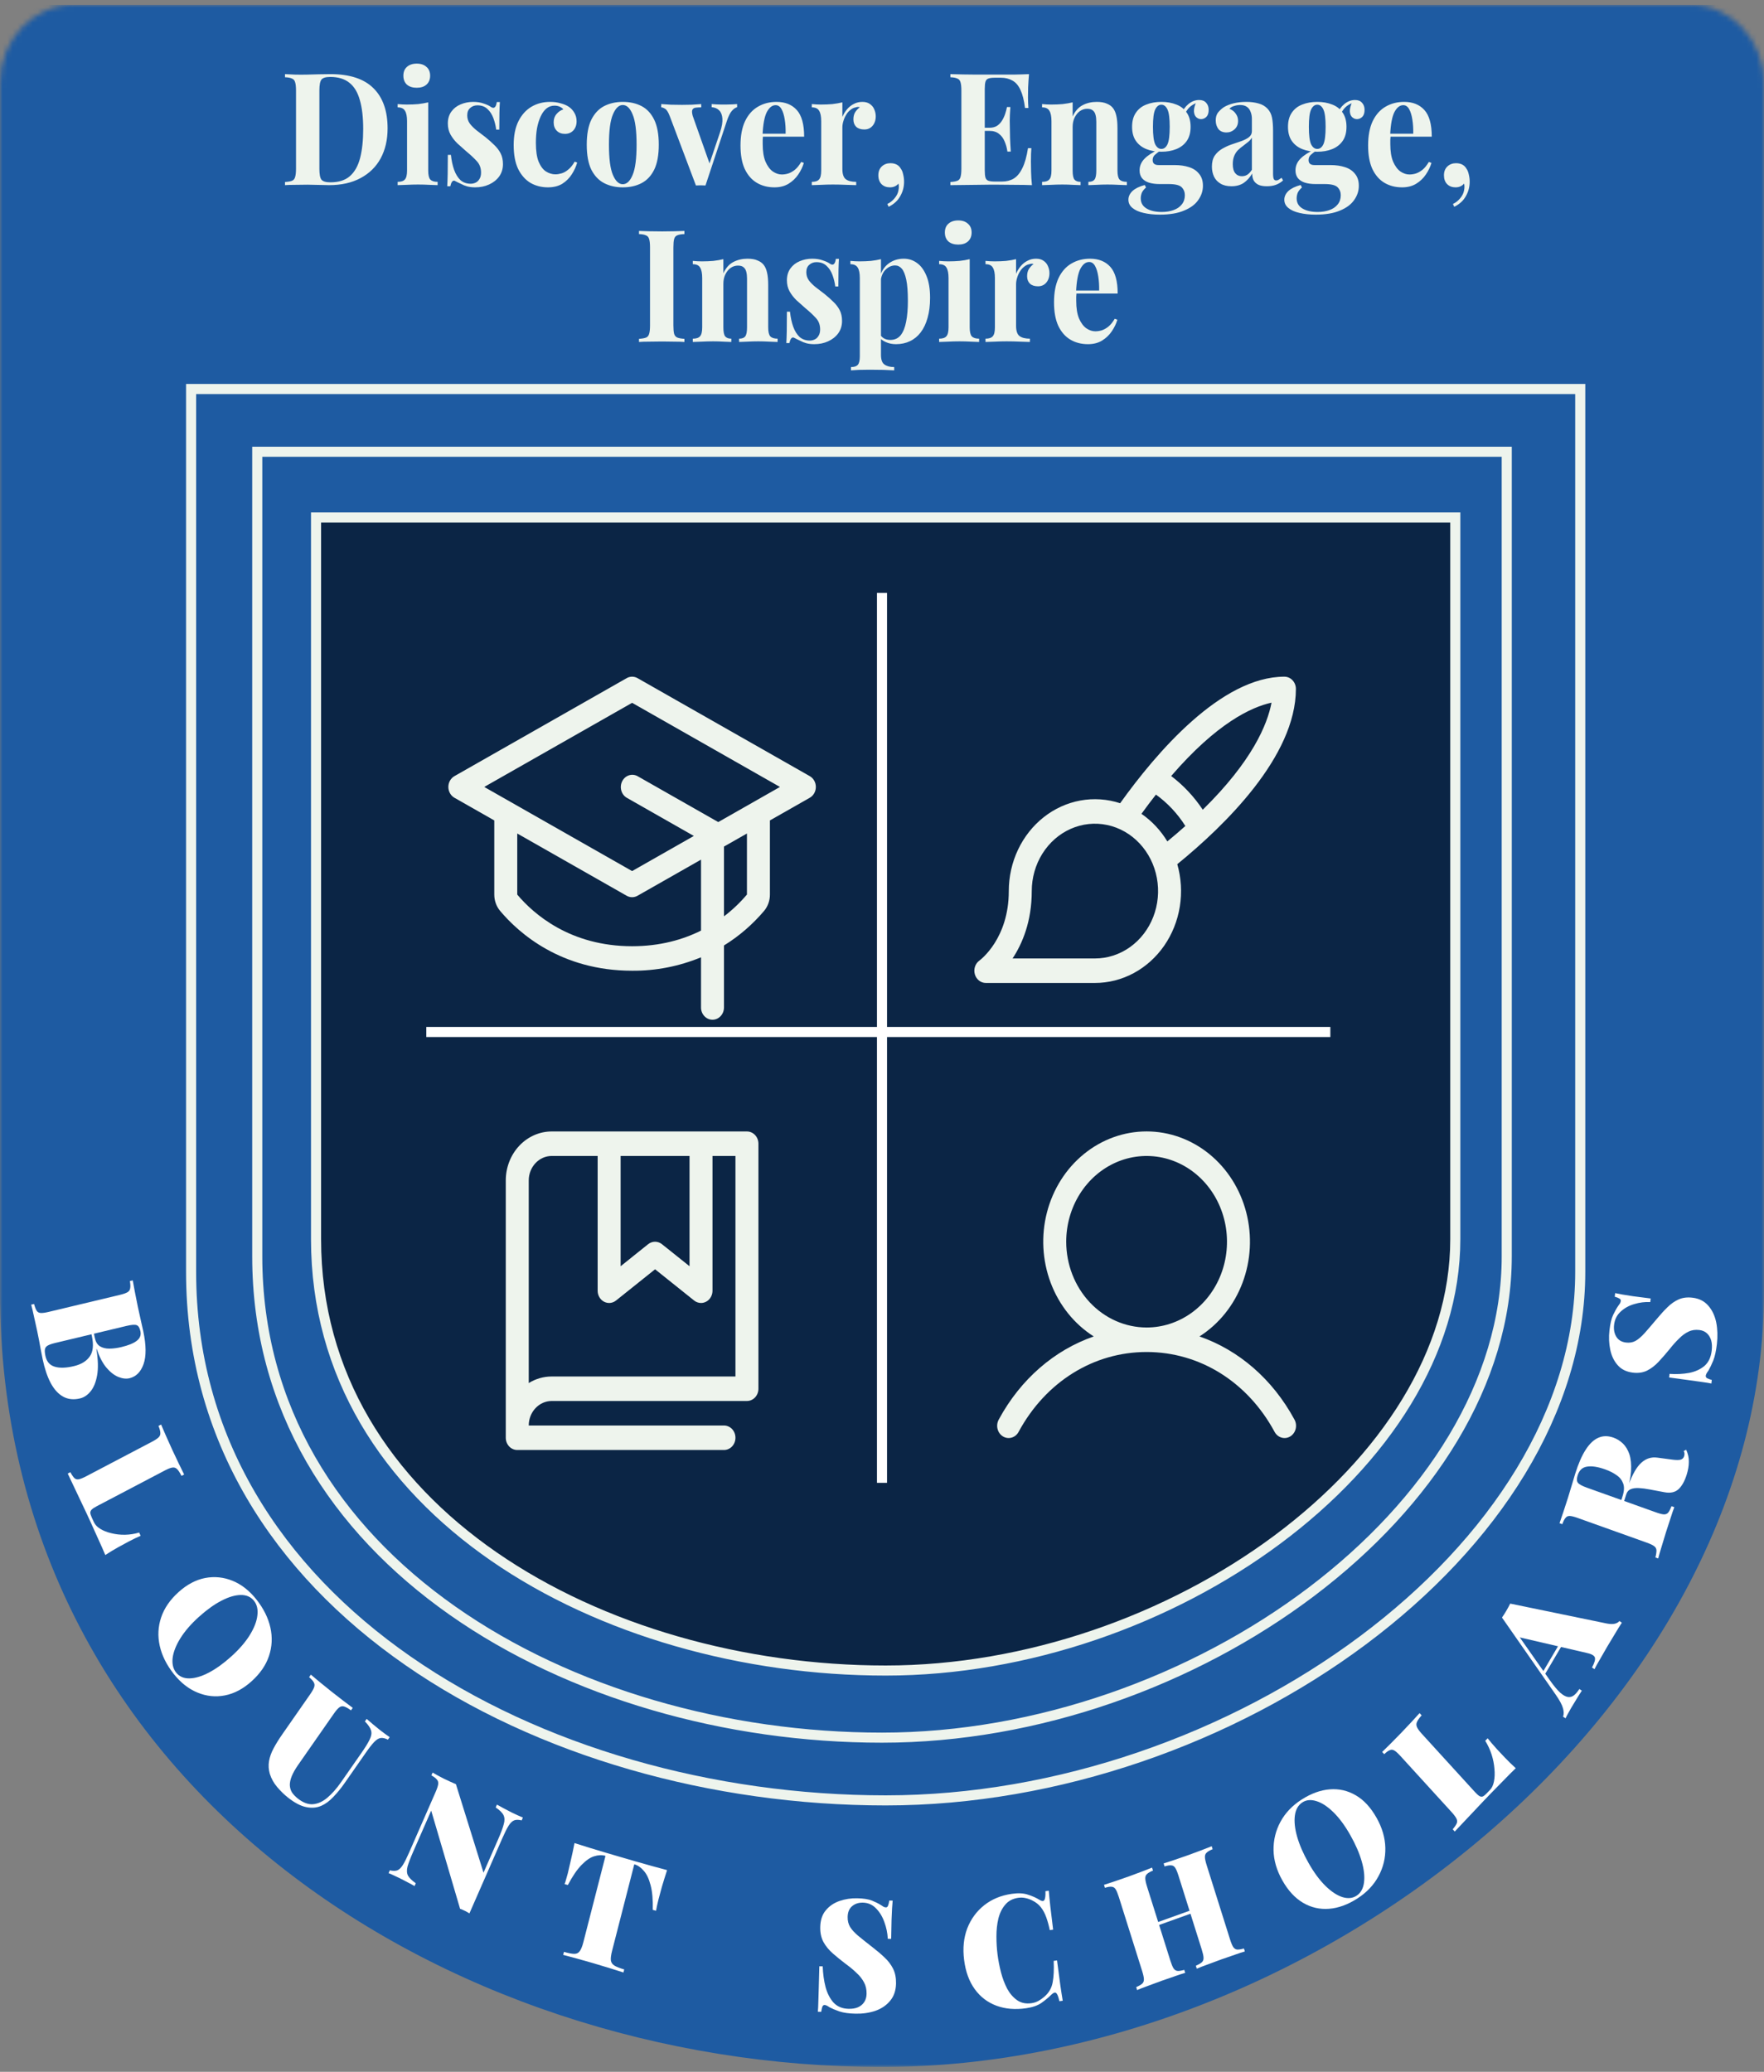 <svg width="350" height="411" viewBox="0 0 350 411" fill="none" xmlns="http://www.w3.org/2000/svg">
<rect x="0" y="0" width="350" height="411" fill="#808080" stroke="none"/>
<g clip-path="url(#clip0_922_15054)">
<mask id="mask0_922_15054" style="mask-type:luminance" maskUnits="userSpaceOnUse" x="0" y="0" width="350" height="411">
<path d="M335.417 0.954H14.583C6.529 0.954 0 7.918 0 16.509V394.491C0 403.082 6.529 410.046 14.583 410.046H335.417C343.471 410.046 350 403.082 350 394.491V16.509C350 7.918 343.471 0.954 335.417 0.954Z" fill="white"/>
</mask>
<g mask="url(#mask0_922_15054)">
<path d="M5.55049e-06 0.954H350C350 0.954 350 156.583 350 256.302C350 337.853 261.771 410.046 175 410.046C88.23 410.046 1.98852e-05 353.745 5.55049e-06 256.302C-6.93811e-06 171.409 5.55049e-06 0.954 5.55049e-06 0.954Z" fill="#1E5BA2"/>
<path d="M65.558 14.705C69.388 14.705 72.237 15.638 74.103 17.505C75.97 19.35 76.903 22.005 76.903 25.469C76.903 27.729 76.446 29.71 75.532 31.41C74.619 33.09 73.287 34.397 71.537 35.33C69.806 36.264 67.725 36.73 65.295 36.73C64.984 36.73 64.576 36.72 64.07 36.699C63.564 36.678 63.039 36.668 62.495 36.668C61.95 36.647 61.464 36.637 61.037 36.637C60.181 36.637 59.335 36.647 58.499 36.668C57.682 36.668 57.031 36.689 56.545 36.73V36.108C57.167 36.066 57.634 35.984 57.945 35.859C58.256 35.735 58.46 35.486 58.557 35.112C58.674 34.739 58.733 34.179 58.733 33.433V18.002C58.733 17.235 58.674 16.675 58.557 16.322C58.46 15.949 58.246 15.7 57.916 15.576C57.605 15.431 57.148 15.348 56.545 15.327V14.705C57.031 14.725 57.682 14.757 58.499 14.798C59.335 14.819 60.162 14.819 60.978 14.798C61.678 14.777 62.466 14.757 63.341 14.736C64.235 14.715 64.974 14.705 65.558 14.705ZM65.528 15.265C64.634 15.265 64.05 15.441 63.778 15.793C63.506 16.146 63.37 16.862 63.37 17.94V33.495C63.37 34.573 63.506 35.289 63.778 35.641C64.07 35.994 64.663 36.17 65.558 36.17C67.191 36.17 68.474 35.766 69.407 34.957C70.36 34.127 71.041 32.924 71.449 31.348C71.858 29.772 72.062 27.854 72.062 25.593C72.062 23.27 71.838 21.352 71.391 19.838C70.963 18.303 70.273 17.162 69.32 16.416C68.367 15.648 67.103 15.265 65.528 15.265ZM82.689 12.62C83.506 12.62 84.147 12.838 84.614 13.274C85.1 13.688 85.343 14.269 85.343 15.016C85.343 15.762 85.1 16.354 84.614 16.789C84.147 17.204 83.506 17.411 82.689 17.411C81.872 17.411 81.221 17.204 80.735 16.789C80.268 16.354 80.035 15.762 80.035 15.016C80.035 14.269 80.268 13.688 80.735 13.274C81.221 12.838 81.872 12.62 82.689 12.62ZM84.964 20.304V33.837C84.964 34.708 85.1 35.299 85.372 35.61C85.664 35.921 86.15 36.077 86.831 36.077V36.73C86.481 36.71 85.936 36.689 85.197 36.668C84.458 36.627 83.71 36.606 82.951 36.606C82.193 36.606 81.425 36.627 80.647 36.668C79.87 36.689 79.286 36.71 78.897 36.73V36.077C79.578 36.077 80.054 35.921 80.326 35.61C80.618 35.299 80.764 34.708 80.764 33.837V24.038C80.764 23.104 80.628 22.42 80.356 21.984C80.103 21.528 79.617 21.3 78.897 21.3V20.647C79.52 20.709 80.122 20.74 80.706 20.74C81.522 20.74 82.281 20.709 82.981 20.647C83.7 20.564 84.361 20.45 84.964 20.304ZM93.872 20.211C94.689 20.211 95.399 20.325 96.001 20.553C96.624 20.761 97.071 20.968 97.343 21.175C98.004 21.652 98.413 21.341 98.568 20.242H99.181C99.142 20.823 99.113 21.538 99.093 22.389C99.074 23.218 99.064 24.328 99.064 25.717H98.451C98.354 24.95 98.17 24.193 97.897 23.446C97.625 22.7 97.227 22.088 96.701 21.611C96.196 21.134 95.535 20.895 94.718 20.895C94.154 20.895 93.678 21.072 93.289 21.424C92.9 21.756 92.706 22.244 92.706 22.887C92.706 23.509 92.881 24.058 93.231 24.535C93.581 24.991 94.028 25.438 94.572 25.873C95.136 26.288 95.72 26.734 96.322 27.211C96.964 27.729 97.547 28.248 98.072 28.766C98.597 29.264 99.015 29.814 99.326 30.415C99.638 31.017 99.793 31.732 99.793 32.562C99.793 33.495 99.54 34.314 99.035 35.019C98.529 35.704 97.858 36.233 97.022 36.606C96.206 36.979 95.292 37.166 94.281 37.166C93.697 37.166 93.172 37.104 92.706 36.979C92.258 36.855 91.87 36.699 91.539 36.513C91.286 36.388 91.043 36.274 90.81 36.17C90.596 36.046 90.392 35.942 90.197 35.859C90.003 35.797 89.828 35.87 89.672 36.077C89.536 36.284 89.429 36.575 89.352 36.948H88.739C88.778 36.284 88.807 35.475 88.826 34.522C88.846 33.568 88.856 32.302 88.856 30.726H89.468C89.585 31.846 89.799 32.842 90.11 33.713C90.421 34.563 90.839 35.237 91.364 35.735C91.908 36.212 92.589 36.45 93.406 36.45C93.736 36.45 94.057 36.378 94.368 36.233C94.679 36.087 94.932 35.849 95.126 35.517C95.34 35.185 95.447 34.76 95.447 34.242C95.447 33.329 95.165 32.572 94.602 31.971C94.057 31.369 93.357 30.716 92.501 30.011C91.879 29.471 91.286 28.942 90.722 28.424C90.178 27.885 89.731 27.304 89.381 26.682C89.031 26.039 88.856 25.313 88.856 24.504C88.856 23.571 89.089 22.783 89.556 22.14C90.022 21.497 90.635 21.02 91.393 20.709C92.171 20.377 92.997 20.211 93.872 20.211ZM109.153 20.211C109.912 20.211 110.602 20.304 111.224 20.491C111.866 20.657 112.391 20.875 112.799 21.144C113.304 21.476 113.693 21.891 113.966 22.389C114.257 22.866 114.403 23.426 114.403 24.069C114.403 24.795 114.189 25.396 113.762 25.873C113.334 26.329 112.779 26.557 112.099 26.557C111.418 26.557 110.874 26.35 110.466 25.935C110.057 25.52 109.853 24.96 109.853 24.255C109.853 23.592 110.048 23.042 110.437 22.607C110.825 22.15 111.273 21.849 111.778 21.704C111.623 21.497 111.389 21.321 111.078 21.175C110.767 21.03 110.417 20.958 110.028 20.958C109.425 20.958 108.891 21.144 108.424 21.518C107.977 21.891 107.598 22.409 107.287 23.073C106.975 23.737 106.732 24.515 106.557 25.406C106.402 26.298 106.324 27.273 106.324 28.331C106.324 29.928 106.509 31.182 106.878 32.095C107.267 33.008 107.753 33.65 108.337 34.024C108.939 34.397 109.562 34.584 110.203 34.584C110.573 34.584 110.971 34.522 111.399 34.397C111.846 34.273 112.293 34.024 112.741 33.65C113.207 33.277 113.635 32.748 114.024 32.064L114.52 32.251C114.306 33.018 113.956 33.785 113.47 34.553C112.984 35.32 112.352 35.953 111.574 36.45C110.796 36.927 109.843 37.166 108.716 37.166C107.452 37.166 106.304 36.875 105.274 36.295C104.263 35.693 103.446 34.781 102.824 33.557C102.221 32.313 101.92 30.716 101.92 28.766C101.92 26.9 102.231 25.334 102.853 24.069C103.495 22.783 104.36 21.818 105.449 21.175C106.538 20.533 107.773 20.211 109.153 20.211ZM123.564 20.211C124.984 20.211 126.228 20.491 127.297 21.051C128.367 21.611 129.203 22.513 129.806 23.758C130.409 25.002 130.71 26.651 130.71 28.704C130.71 30.757 130.409 32.406 129.806 33.65C129.203 34.874 128.367 35.766 127.297 36.326C126.228 36.886 124.984 37.166 123.564 37.166C122.184 37.166 120.949 36.886 119.86 36.326C118.791 35.766 117.945 34.874 117.322 33.65C116.72 32.406 116.418 30.757 116.418 28.704C116.418 26.651 116.72 25.002 117.322 23.758C117.945 22.513 118.791 21.611 119.86 21.051C120.949 20.491 122.184 20.211 123.564 20.211ZM123.564 20.833C122.786 20.833 122.135 21.455 121.61 22.7C121.085 23.924 120.822 25.925 120.822 28.704C120.822 31.483 121.085 33.484 121.61 34.708C122.135 35.932 122.786 36.544 123.564 36.544C124.361 36.544 125.013 35.932 125.518 34.708C126.043 33.484 126.306 31.483 126.306 28.704C126.306 25.925 126.043 23.924 125.518 22.7C125.013 21.455 124.361 20.833 123.564 20.833ZM146.249 20.647V21.269C145.878 21.372 145.529 21.621 145.198 22.015C144.868 22.389 144.547 23.032 144.236 23.944L139.977 36.792C139.666 36.772 139.345 36.761 139.015 36.761C138.704 36.761 138.393 36.772 138.081 36.792L132.89 23.042C132.579 22.233 132.268 21.746 131.956 21.58C131.665 21.393 131.412 21.3 131.198 21.3V20.647C131.82 20.688 132.462 20.73 133.123 20.771C133.804 20.792 134.543 20.802 135.34 20.802C135.943 20.802 136.574 20.792 137.236 20.771C137.916 20.73 138.548 20.688 139.131 20.647V21.3C138.723 21.3 138.354 21.321 138.023 21.362C137.712 21.404 137.498 21.538 137.381 21.767C137.265 21.995 137.284 22.399 137.44 22.98L140.852 32.624L140.561 33.059L142.865 26.246C143.234 25.126 143.39 24.214 143.331 23.509C143.273 22.783 143.059 22.244 142.69 21.891C142.32 21.518 141.824 21.31 141.202 21.269V20.647C141.494 20.667 141.805 20.688 142.136 20.709C142.486 20.709 142.816 20.719 143.127 20.74C143.458 20.74 143.749 20.74 144.002 20.74C144.391 20.74 144.799 20.73 145.227 20.709C145.655 20.688 145.995 20.667 146.249 20.647ZM154.07 20.211C155.78 20.211 157.122 20.75 158.095 21.829C159.066 22.907 159.553 24.67 159.553 27.117H149.957L149.899 26.526H155.878C155.897 25.51 155.839 24.577 155.703 23.726C155.566 22.855 155.353 22.16 155.061 21.642C154.77 21.124 154.38 20.864 153.895 20.864C153.214 20.864 152.63 21.321 152.145 22.233C151.678 23.146 151.395 24.66 151.299 26.775L151.386 26.962C151.366 27.211 151.347 27.47 151.328 27.74C151.328 28.009 151.328 28.289 151.328 28.579C151.328 30.011 151.512 31.172 151.882 32.064C152.27 32.956 152.757 33.609 153.341 34.024C153.924 34.418 154.516 34.615 155.12 34.615C155.528 34.615 155.945 34.553 156.374 34.428C156.82 34.283 157.268 34.034 157.716 33.681C158.162 33.308 158.58 32.79 158.97 32.126L159.495 32.313C159.261 33.101 158.891 33.868 158.386 34.615C157.88 35.361 157.239 35.973 156.461 36.45C155.683 36.927 154.749 37.166 153.661 37.166C152.339 37.166 151.172 36.865 150.161 36.264C149.149 35.662 148.353 34.75 147.77 33.526C147.205 32.302 146.924 30.747 146.924 28.86C146.924 26.931 147.224 25.323 147.828 24.038C148.449 22.752 149.295 21.798 150.366 21.175C151.454 20.533 152.689 20.211 154.07 20.211ZM171.105 20.211C171.726 20.211 172.232 20.356 172.621 20.647C173.009 20.916 173.292 21.269 173.467 21.704C173.661 22.14 173.759 22.596 173.759 23.073C173.759 23.84 173.544 24.473 173.117 24.971C172.709 25.448 172.163 25.686 171.484 25.686C170.803 25.686 170.267 25.51 169.88 25.157C169.509 24.784 169.325 24.297 169.325 23.695C169.325 23.115 169.442 22.638 169.675 22.264C169.928 21.87 170.238 21.538 170.609 21.269C170.336 21.186 170.063 21.196 169.792 21.3C169.422 21.362 169.072 21.528 168.742 21.798C168.411 22.047 168.13 22.368 167.896 22.762C167.663 23.135 167.478 23.55 167.342 24.006C167.205 24.442 167.138 24.867 167.138 25.282V33.526C167.138 34.522 167.361 35.195 167.809 35.548C168.275 35.901 168.965 36.077 169.88 36.077V36.73C169.432 36.71 168.78 36.689 167.925 36.668C167.069 36.627 166.175 36.606 165.242 36.606C164.463 36.606 163.676 36.627 162.88 36.668C162.082 36.689 161.48 36.71 161.071 36.73V36.077C161.751 36.077 162.228 35.921 162.5 35.61C162.792 35.299 162.938 34.708 162.938 33.837V24.038C162.938 23.104 162.801 22.42 162.53 21.984C162.276 21.528 161.79 21.3 161.071 21.3V20.647C161.692 20.709 162.296 20.74 162.88 20.74C163.696 20.74 164.455 20.709 165.155 20.647C165.874 20.564 166.534 20.45 167.138 20.304V23.198C167.371 22.638 167.682 22.129 168.071 21.673C168.459 21.217 168.907 20.864 169.413 20.616C169.917 20.346 170.482 20.211 171.105 20.211ZM176.667 32.375C177.154 32.375 177.571 32.468 177.921 32.655C178.271 32.842 178.544 33.111 178.737 33.464C178.952 33.754 179.108 34.138 179.204 34.615C179.321 35.092 179.379 35.569 179.379 36.046C179.379 37.083 179.127 38.037 178.621 38.908C178.135 39.8 177.367 40.505 176.317 41.023L176.054 40.463C176.6 40.215 177.085 39.831 177.512 39.312C177.941 38.794 178.193 38.265 178.271 37.726C178.368 37.27 178.368 36.834 178.271 36.419C177.843 36.917 177.279 37.166 176.579 37.166C175.9 37.166 175.345 36.958 174.917 36.544C174.489 36.108 174.275 35.517 174.275 34.77C174.275 34.044 174.5 33.464 174.946 33.028C175.412 32.593 175.987 32.375 176.667 32.375ZM204.168 14.705C204.091 15.617 204.032 16.499 203.993 17.349C203.974 18.199 203.964 18.853 203.964 19.309C203.964 19.724 203.974 20.118 203.993 20.491C204.012 20.864 204.032 21.175 204.051 21.424H203.38C203.186 19.91 202.885 18.718 202.476 17.847C202.068 16.955 201.533 16.333 200.872 15.98C200.23 15.607 199.472 15.42 198.597 15.42H197.401C196.837 15.42 196.41 15.472 196.118 15.576C195.826 15.679 195.632 15.887 195.535 16.198C195.437 16.509 195.389 16.986 195.389 17.629V33.806C195.389 34.449 195.437 34.926 195.535 35.237C195.632 35.548 195.826 35.755 196.118 35.859C196.41 35.963 196.837 36.015 197.401 36.015H198.83C199.705 36.015 200.474 35.818 201.135 35.424C201.816 35.009 202.389 34.314 202.855 33.339C203.341 32.364 203.711 31.048 203.964 29.388H204.635C204.576 30.052 204.547 30.923 204.547 32.002C204.547 32.479 204.557 33.153 204.576 34.024C204.595 34.895 204.653 35.797 204.751 36.73C203.76 36.689 202.641 36.668 201.397 36.668C200.153 36.647 199.045 36.637 198.072 36.637C197.586 36.637 196.964 36.637 196.205 36.637C195.447 36.637 194.63 36.647 193.755 36.668C192.88 36.668 191.995 36.678 191.101 36.699C190.207 36.699 189.361 36.71 188.564 36.73V36.108C189.186 36.066 189.653 35.984 189.964 35.859C190.274 35.735 190.478 35.486 190.576 35.112C190.693 34.739 190.751 34.179 190.751 33.433V18.002C190.751 17.235 190.693 16.675 190.576 16.322C190.478 15.949 190.266 15.7 189.935 15.576C189.624 15.431 189.166 15.348 188.564 15.327V14.705C189.361 14.725 190.207 14.746 191.101 14.767C191.995 14.767 192.88 14.777 193.755 14.798C194.63 14.798 195.447 14.798 196.205 14.798C196.964 14.798 197.586 14.798 198.072 14.798C198.966 14.798 199.978 14.798 201.105 14.798C202.253 14.777 203.274 14.746 204.168 14.705ZM199.618 25.344C199.618 25.344 199.618 25.448 199.618 25.655C199.618 25.863 199.618 25.966 199.618 25.966H194.514C194.514 25.966 194.514 25.863 194.514 25.655C194.514 25.448 194.514 25.344 194.514 25.344H199.618ZM200.464 21.238C200.386 22.42 200.347 23.322 200.347 23.944C200.366 24.566 200.376 25.137 200.376 25.655C200.376 26.174 200.386 26.744 200.405 27.366C200.424 27.988 200.474 28.891 200.551 30.073H199.88C199.783 29.347 199.599 28.673 199.326 28.051C199.074 27.428 198.703 26.931 198.218 26.557C197.732 26.163 197.099 25.966 196.322 25.966V25.344C196.905 25.344 197.401 25.22 197.81 24.971C198.218 24.701 198.549 24.359 198.801 23.944C199.074 23.509 199.287 23.052 199.443 22.575C199.599 22.098 199.716 21.652 199.793 21.238H200.464ZM217.608 20.211C218.424 20.211 219.085 20.325 219.591 20.553C220.116 20.761 220.524 21.051 220.816 21.424C221.127 21.818 221.351 22.326 221.487 22.949C221.643 23.571 221.72 24.411 221.72 25.469V33.837C221.72 34.708 221.856 35.299 222.129 35.61C222.42 35.921 222.906 36.077 223.587 36.077V36.73C223.218 36.71 222.664 36.689 221.924 36.668C221.185 36.627 220.456 36.606 219.737 36.606C218.998 36.606 218.268 36.627 217.549 36.668C216.849 36.689 216.314 36.71 215.945 36.73V36.077C216.529 36.077 216.937 35.921 217.17 35.61C217.404 35.299 217.52 34.708 217.52 33.837V24.162C217.52 23.643 217.472 23.198 217.374 22.824C217.277 22.43 217.102 22.129 216.849 21.922C216.597 21.694 216.218 21.58 215.712 21.58C215.187 21.58 214.701 21.735 214.254 22.047C213.826 22.358 213.476 22.793 213.204 23.353C212.951 23.892 212.824 24.504 212.824 25.189V33.837C212.824 34.708 212.941 35.299 213.174 35.61C213.427 35.921 213.835 36.077 214.399 36.077V36.73C214.049 36.71 213.535 36.689 212.854 36.668C212.193 36.627 211.502 36.606 210.783 36.606C210.043 36.606 209.285 36.627 208.508 36.668C207.731 36.689 207.147 36.71 206.758 36.73V36.077C207.439 36.077 207.914 35.921 208.187 35.61C208.479 35.299 208.625 34.708 208.625 33.837V24.038C208.625 23.104 208.489 22.42 208.216 21.984C207.964 21.528 207.477 21.3 206.758 21.3V20.647C207.381 20.709 207.983 20.74 208.566 20.74C209.383 20.74 210.141 20.709 210.841 20.647C211.56 20.564 212.222 20.45 212.824 20.304V23.104C213.31 22.047 213.972 21.3 214.808 20.864C215.643 20.429 216.577 20.211 217.608 20.211ZM230.132 42.579C228.927 42.579 227.848 42.465 226.894 42.237C225.961 42.029 225.223 41.697 224.678 41.241C224.153 40.806 223.89 40.266 223.89 39.623C223.89 38.981 224.163 38.4 224.707 37.881C225.252 37.383 226.059 36.989 227.128 36.699L227.39 37.197C227.021 37.508 226.749 37.84 226.574 38.192C226.419 38.566 226.34 38.949 226.34 39.343C226.34 40.215 226.711 40.878 227.449 41.334C228.207 41.812 229.228 42.05 230.511 42.05C231.386 42.05 232.165 41.925 232.844 41.677C233.544 41.428 234.09 41.054 234.478 40.557C234.886 40.059 235.09 39.447 235.09 38.721C235.09 38.099 234.877 37.57 234.449 37.135C234.021 36.72 233.165 36.513 231.882 36.513H230.074C229.277 36.513 228.577 36.419 227.974 36.233C227.39 36.046 226.934 35.755 226.603 35.361C226.273 34.947 226.107 34.428 226.107 33.806C226.107 32.935 226.428 32.168 227.069 31.504C227.711 30.84 228.665 30.218 229.928 29.637L230.219 29.886C229.851 30.135 229.501 30.405 229.169 30.695C228.859 30.965 228.703 31.317 228.703 31.753C228.703 32.416 229.092 32.748 229.869 32.748H233.049C234.119 32.748 235.071 32.883 235.907 33.153C236.763 33.422 237.434 33.868 237.919 34.49C238.426 35.092 238.678 35.88 238.678 36.855C238.678 37.871 238.367 38.815 237.744 39.686C237.142 40.557 236.209 41.252 234.944 41.77C233.682 42.309 232.077 42.579 230.132 42.579ZM230.424 30.104C229.315 30.104 228.324 29.928 227.449 29.575C226.574 29.222 225.884 28.683 225.378 27.957C224.873 27.231 224.619 26.298 224.619 25.157C224.619 24.017 224.873 23.084 225.378 22.358C225.884 21.611 226.574 21.072 227.449 20.74C228.324 20.387 229.315 20.211 230.424 20.211C231.532 20.211 232.524 20.387 233.399 20.74C234.274 21.072 234.965 21.611 235.469 22.358C235.975 23.084 236.228 24.017 236.228 25.157C236.228 26.298 235.975 27.231 235.469 27.957C234.965 28.683 234.274 29.222 233.399 29.575C232.524 29.928 231.532 30.104 230.424 30.104ZM230.424 29.544C230.949 29.544 231.357 29.233 231.649 28.611C231.94 27.968 232.086 26.817 232.086 25.157C232.086 23.498 231.94 22.358 231.649 21.735C231.357 21.093 230.949 20.771 230.424 20.771C229.919 20.771 229.511 21.093 229.199 21.735C228.907 22.358 228.761 23.498 228.761 25.157C228.761 26.817 228.907 27.968 229.199 28.611C229.511 29.233 229.919 29.544 230.424 29.544ZM234.974 22.887L234.39 22.669C234.682 21.86 235.149 21.186 235.79 20.647C236.452 20.107 237.161 19.838 237.919 19.838C238.542 19.838 239.009 20.024 239.319 20.398C239.65 20.75 239.815 21.217 239.815 21.798C239.815 22.42 239.661 22.887 239.349 23.198C239.038 23.488 238.688 23.633 238.299 23.633C237.969 23.633 237.657 23.509 237.365 23.26C237.094 23.011 236.938 22.638 236.899 22.14C236.861 21.621 237.026 20.958 237.394 20.149L237.599 20.335C236.861 20.626 236.307 20.968 235.936 21.362C235.567 21.735 235.246 22.244 234.974 22.887ZM244.336 36.948C243.461 36.948 242.732 36.772 242.149 36.419C241.565 36.066 241.137 35.6 240.865 35.019C240.593 34.418 240.457 33.764 240.457 33.059C240.457 32.168 240.641 31.442 241.011 30.882C241.399 30.322 241.895 29.865 242.499 29.513C243.101 29.16 243.732 28.87 244.394 28.642C245.074 28.414 245.716 28.196 246.319 27.988C246.941 27.76 247.437 27.501 247.807 27.211C248.195 26.9 248.39 26.506 248.39 26.029V23.602C248.39 23.063 248.303 22.586 248.128 22.171C247.972 21.735 247.719 21.404 247.369 21.175C247.038 20.947 246.601 20.833 246.057 20.833C245.668 20.833 245.278 20.895 244.89 21.02C244.501 21.124 244.18 21.31 243.928 21.58C244.472 21.787 244.89 22.109 245.182 22.544C245.493 22.959 245.649 23.436 245.649 23.975C245.649 24.68 245.415 25.24 244.949 25.655C244.501 26.07 243.966 26.277 243.344 26.277C242.644 26.277 242.109 26.049 241.74 25.593C241.39 25.116 241.215 24.546 241.215 23.882C241.215 23.28 241.351 22.783 241.624 22.389C241.915 21.995 242.313 21.621 242.819 21.269C243.363 20.937 244.015 20.678 244.774 20.491C245.551 20.304 246.387 20.211 247.282 20.211C248.176 20.211 248.982 20.315 249.703 20.522C250.422 20.709 251.024 21.061 251.511 21.58C251.957 22.057 252.249 22.648 252.386 23.353C252.522 24.038 252.59 24.909 252.59 25.966V34.428C252.59 34.947 252.638 35.31 252.736 35.517C252.832 35.704 252.999 35.797 253.232 35.797C253.407 35.797 253.572 35.745 253.728 35.641C253.903 35.538 254.087 35.413 254.282 35.268L254.574 35.797C254.165 36.17 253.688 36.461 253.144 36.668C252.619 36.855 252.026 36.948 251.365 36.948C250.645 36.948 250.072 36.844 249.644 36.637C249.216 36.409 248.905 36.108 248.711 35.735C248.536 35.361 248.449 34.926 248.449 34.428C247.982 35.216 247.418 35.839 246.757 36.295C246.095 36.73 245.288 36.948 244.336 36.948ZM246.407 34.957C246.795 34.957 247.145 34.864 247.457 34.677C247.787 34.47 248.099 34.138 248.39 33.681V27.304C248.215 27.615 247.972 27.895 247.661 28.144C247.349 28.393 247.019 28.652 246.669 28.922C246.319 29.171 245.978 29.451 245.649 29.762C245.337 30.073 245.084 30.456 244.89 30.913C244.695 31.369 244.599 31.919 244.599 32.562C244.599 33.37 244.763 33.972 245.094 34.366C245.424 34.76 245.862 34.957 246.407 34.957ZM261.065 42.579C259.86 42.579 258.781 42.465 257.827 42.237C256.894 42.029 256.156 41.697 255.61 41.241C255.085 40.806 254.823 40.266 254.823 39.623C254.823 38.981 255.096 38.4 255.64 37.881C256.185 37.383 256.992 36.989 258.06 36.699L258.323 37.197C257.954 37.508 257.681 37.84 257.506 38.192C257.352 38.566 257.273 38.949 257.273 39.343C257.273 40.215 257.643 40.878 258.381 41.334C259.14 41.812 260.16 42.05 261.444 42.05C262.319 42.05 263.098 41.925 263.777 41.677C264.477 41.428 265.023 41.054 265.41 40.557C265.819 40.059 266.023 39.447 266.023 38.721C266.023 38.099 265.81 37.57 265.381 37.135C264.954 36.72 264.098 36.513 262.815 36.513H261.006C260.21 36.513 259.51 36.419 258.906 36.233C258.323 36.046 257.867 35.755 257.535 35.361C257.206 34.947 257.04 34.428 257.04 33.806C257.04 32.935 257.36 32.168 258.002 31.504C258.644 30.84 259.598 30.218 260.86 29.637L261.152 29.886C260.783 30.135 260.433 30.405 260.102 30.695C259.792 30.965 259.635 31.317 259.635 31.753C259.635 32.416 260.025 32.748 260.802 32.748H263.981C265.052 32.748 266.004 32.883 266.84 33.153C267.696 33.422 268.367 33.868 268.852 34.49C269.358 35.092 269.61 35.88 269.61 36.855C269.61 37.871 269.3 38.815 268.677 39.686C268.075 40.557 267.141 41.252 265.877 41.77C264.614 42.309 263.01 42.579 261.065 42.579ZM261.356 30.104C260.248 30.104 259.256 29.928 258.381 29.575C257.506 29.222 256.817 28.683 256.31 27.957C255.806 27.231 255.552 26.298 255.552 25.157C255.552 24.017 255.806 23.084 256.31 22.358C256.817 21.611 257.506 21.072 258.381 20.74C259.256 20.387 260.248 20.211 261.356 20.211C262.465 20.211 263.456 20.387 264.331 20.74C265.206 21.072 265.898 21.611 266.402 22.358C266.908 23.084 267.16 24.017 267.16 25.157C267.16 26.298 266.908 27.231 266.402 27.957C265.898 28.683 265.206 29.222 264.331 29.575C263.456 29.928 262.465 30.104 261.356 30.104ZM261.356 29.544C261.881 29.544 262.29 29.233 262.581 28.611C262.873 27.968 263.019 26.817 263.019 25.157C263.019 23.498 262.873 22.358 262.581 21.735C262.29 21.093 261.881 20.771 261.356 20.771C260.852 20.771 260.443 21.093 260.131 21.735C259.84 22.358 259.694 23.498 259.694 25.157C259.694 26.817 259.84 27.968 260.131 28.611C260.443 29.233 260.852 29.544 261.356 29.544ZM265.906 22.887L265.323 22.669C265.615 21.86 266.081 21.186 266.723 20.647C267.385 20.107 268.094 19.838 268.852 19.838C269.475 19.838 269.941 20.024 270.252 20.398C270.583 20.75 270.748 21.217 270.748 21.798C270.748 22.42 270.593 22.887 270.281 23.198C269.971 23.488 269.621 23.633 269.231 23.633C268.902 23.633 268.59 23.509 268.298 23.26C268.027 23.011 267.871 22.638 267.831 22.14C267.793 21.621 267.958 20.958 268.327 20.149L268.531 20.335C267.793 20.626 267.239 20.968 266.869 21.362C266.5 21.735 266.179 22.244 265.906 22.887ZM278.597 20.211C280.309 20.211 281.65 20.75 282.622 21.829C283.594 22.907 284.08 24.67 284.08 27.117H274.484L274.426 26.526H280.405C280.425 25.51 280.367 24.577 280.23 23.726C280.094 22.855 279.88 22.16 279.588 21.642C279.297 21.124 278.909 20.864 278.422 20.864C277.742 20.864 277.159 21.321 276.672 22.233C276.205 23.146 275.924 24.66 275.826 26.775L275.913 26.962C275.894 27.211 275.875 27.47 275.855 27.74C275.855 28.009 275.855 28.289 275.855 28.579C275.855 30.011 276.04 31.172 276.409 32.064C276.799 32.956 277.284 33.609 277.868 34.024C278.451 34.418 279.044 34.615 279.647 34.615C280.055 34.615 280.474 34.553 280.901 34.428C281.349 34.283 281.796 34.034 282.243 33.681C282.69 33.308 283.109 32.79 283.497 32.126L284.022 32.313C283.788 33.101 283.419 33.868 282.913 34.615C282.409 35.361 281.767 35.973 280.988 36.45C280.211 36.927 279.278 37.166 278.188 37.166C276.867 37.166 275.7 36.865 274.688 36.264C273.678 35.662 272.88 34.75 272.297 33.526C271.734 32.302 271.451 30.747 271.451 28.86C271.451 26.931 271.753 25.323 272.355 24.038C272.978 22.752 273.824 21.798 274.893 21.175C275.982 20.533 277.217 20.211 278.597 20.211ZM288.891 32.375C289.377 32.375 289.795 32.468 290.145 32.655C290.495 32.842 290.766 33.111 290.962 33.464C291.175 33.754 291.331 34.138 291.429 34.615C291.545 35.092 291.604 35.569 291.604 36.046C291.604 37.083 291.35 38.037 290.845 38.908C290.358 39.8 289.591 40.505 288.541 41.023L288.279 40.463C288.823 40.215 289.308 39.831 289.737 39.312C290.164 38.794 290.416 38.265 290.495 37.726C290.591 37.27 290.591 36.834 290.495 36.419C290.066 36.917 289.504 37.166 288.804 37.166C288.123 37.166 287.568 36.958 287.141 36.544C286.712 36.108 286.499 35.517 286.499 34.77C286.499 34.044 286.723 33.464 287.17 33.028C287.637 32.593 288.21 32.375 288.891 32.375ZM135.797 45.814V46.436C135.174 46.457 134.698 46.54 134.367 46.685C134.056 46.81 133.852 47.059 133.755 47.432C133.658 47.785 133.609 48.344 133.609 49.112V64.542C133.609 65.289 133.658 65.849 133.755 66.222C133.872 66.595 134.086 66.844 134.397 66.969C134.708 67.093 135.174 67.176 135.797 67.218V67.84C135.272 67.798 134.611 67.778 133.813 67.778C133.016 67.757 132.209 67.746 131.392 67.746C130.44 67.746 129.555 67.757 128.738 67.778C127.941 67.778 127.29 67.798 126.784 67.84V67.218C127.406 67.176 127.873 67.093 128.184 66.969C128.495 66.844 128.699 66.595 128.797 66.222C128.913 65.849 128.972 65.289 128.972 64.542V49.112C128.972 48.344 128.913 47.785 128.797 47.432C128.699 47.059 128.486 46.81 128.155 46.685C127.844 46.54 127.387 46.457 126.784 46.436V45.814C127.29 45.835 127.941 45.856 128.738 45.877C129.555 45.897 130.44 45.908 131.392 45.908C132.209 45.908 133.016 45.897 133.813 45.877C134.611 45.856 135.272 45.835 135.797 45.814ZM148.308 51.321C149.125 51.321 149.787 51.435 150.291 51.663C150.816 51.87 151.225 52.161 151.516 52.534C151.828 52.928 152.051 53.436 152.187 54.058C152.343 54.681 152.42 55.52 152.42 56.578V64.947C152.42 65.818 152.557 66.409 152.829 66.72C153.12 67.031 153.607 67.186 154.287 67.186V67.84C153.918 67.819 153.364 67.798 152.625 67.778C151.887 67.736 151.157 67.715 150.437 67.715C149.699 67.715 148.97 67.736 148.25 67.778C147.55 67.798 147.016 67.819 146.645 67.84V67.186C147.229 67.186 147.637 67.031 147.87 66.72C148.104 66.409 148.22 65.818 148.22 64.947V55.272C148.22 54.753 148.172 54.307 148.075 53.934C147.978 53.54 147.803 53.239 147.55 53.032C147.297 52.803 146.918 52.69 146.412 52.69C145.887 52.69 145.401 52.845 144.954 53.156C144.526 53.467 144.176 53.903 143.904 54.463C143.651 55.002 143.525 55.614 143.525 56.298V64.947C143.525 65.818 143.642 66.409 143.875 66.72C144.128 67.031 144.536 67.186 145.1 67.186V67.84C144.75 67.819 144.235 67.798 143.554 67.778C142.893 67.736 142.203 67.715 141.483 67.715C140.745 67.715 139.986 67.736 139.208 67.778C138.431 67.798 137.847 67.819 137.458 67.84V67.186C138.139 67.186 138.615 67.031 138.888 66.72C139.179 66.409 139.325 65.818 139.325 64.947V55.147C139.325 54.214 139.189 53.529 138.917 53.094C138.664 52.638 138.178 52.41 137.458 52.41V51.756C138.081 51.818 138.683 51.849 139.267 51.849C140.083 51.849 140.842 51.818 141.542 51.756C142.261 51.673 142.922 51.559 143.525 51.414V54.214C144.011 53.156 144.672 52.41 145.508 51.974C146.345 51.538 147.278 51.321 148.308 51.321ZM161.15 51.321C161.967 51.321 162.675 51.435 163.279 51.663C163.9 51.87 164.348 52.078 164.621 52.285C165.281 52.762 165.69 52.451 165.846 51.352H166.458C166.419 51.932 166.39 52.648 166.371 53.498C166.35 54.328 166.342 55.438 166.342 56.827H165.729C165.631 56.06 165.446 55.303 165.175 54.556C164.902 53.809 164.504 53.198 163.979 52.721C163.473 52.243 162.812 52.005 161.996 52.005C161.431 52.005 160.955 52.181 160.567 52.534C160.177 52.866 159.983 53.353 159.983 53.996C159.983 54.618 160.158 55.168 160.508 55.645C160.858 56.101 161.305 56.547 161.85 56.983C162.413 57.397 162.996 57.843 163.6 58.32C164.242 58.839 164.825 59.357 165.35 59.876C165.875 60.373 166.292 60.923 166.604 61.525C166.915 62.126 167.071 62.842 167.071 63.671C167.071 64.604 166.817 65.424 166.312 66.129C165.806 66.813 165.136 67.342 164.3 67.715C163.483 68.089 162.569 68.275 161.558 68.275C160.975 68.275 160.45 68.213 159.983 68.089C159.536 67.964 159.146 67.809 158.817 67.622C158.563 67.498 158.321 67.384 158.087 67.28C157.873 67.155 157.669 67.052 157.475 66.969C157.28 66.906 157.105 66.979 156.95 67.186C156.813 67.394 156.706 67.684 156.629 68.058H156.017C156.055 67.394 156.084 66.585 156.104 65.631C156.123 64.677 156.133 63.412 156.133 61.836H156.746C156.862 62.956 157.075 63.951 157.387 64.822C157.698 65.673 158.117 66.347 158.642 66.844C159.186 67.321 159.867 67.56 160.683 67.56C161.013 67.56 161.334 67.487 161.646 67.342C161.956 67.197 162.209 66.958 162.404 66.627C162.617 66.295 162.725 65.87 162.725 65.351C162.725 64.439 162.442 63.682 161.879 63.08C161.334 62.479 160.634 61.825 159.779 61.12C159.156 60.581 158.563 60.052 158 59.534C157.455 58.994 157.008 58.414 156.658 57.791C156.308 57.149 156.133 56.423 156.133 55.614C156.133 54.681 156.367 53.892 156.833 53.249C157.3 52.606 157.912 52.13 158.671 51.818C159.448 51.487 160.275 51.321 161.15 51.321ZM174.797 51.414V70.391C174.797 71.366 175.03 72.008 175.497 72.32C175.964 72.651 176.605 72.817 177.422 72.817V73.471C176.916 73.45 176.216 73.419 175.322 73.377C174.447 73.357 173.514 73.346 172.522 73.346C171.802 73.346 171.093 73.357 170.393 73.377C169.712 73.419 169.197 73.45 168.847 73.471V72.817C169.489 72.817 169.935 72.672 170.189 72.382C170.46 72.091 170.597 71.531 170.597 70.702V55.147C170.597 54.214 170.46 53.529 170.189 53.094C169.916 52.638 169.43 52.41 168.73 52.41V51.756C169.352 51.818 169.955 51.849 170.539 51.849C171.335 51.849 172.093 51.818 172.814 51.756C173.533 51.673 174.193 51.559 174.797 51.414ZM179.318 51.321C180.31 51.321 181.193 51.611 181.972 52.192C182.749 52.752 183.372 53.612 183.839 54.774C184.305 55.914 184.539 57.346 184.539 59.067C184.539 60.581 184.372 61.908 184.043 63.049C183.731 64.19 183.274 65.154 182.672 65.942C182.089 66.71 181.379 67.29 180.543 67.684C179.726 68.078 178.802 68.275 177.772 68.275C177.014 68.275 176.322 68.13 175.701 67.84C175.079 67.57 174.602 67.176 174.272 66.658L174.564 66.253C174.758 66.627 175.03 66.917 175.38 67.124C175.749 67.332 176.168 67.435 176.635 67.435C177.51 67.435 178.199 67.124 178.705 66.502C179.21 65.859 179.57 64.967 179.785 63.827C180.018 62.665 180.135 61.286 180.135 59.689C180.135 57.905 180.027 56.505 179.814 55.489C179.599 54.473 179.308 53.747 178.939 53.312C178.568 52.876 178.122 52.658 177.597 52.658C176.897 52.658 176.255 52.949 175.672 53.529C175.108 54.11 174.787 54.94 174.71 56.018L174.564 54.929C174.914 53.747 175.506 52.855 176.343 52.254C177.197 51.632 178.189 51.321 179.318 51.321ZM190.127 43.73C190.944 43.73 191.585 43.948 192.052 44.383C192.538 44.798 192.781 45.379 192.781 46.125C192.781 46.872 192.538 47.463 192.052 47.899C191.585 48.313 190.944 48.521 190.127 48.521C189.31 48.521 188.658 48.313 188.173 47.899C187.706 47.463 187.473 46.872 187.473 46.125C187.473 45.379 187.706 44.798 188.173 44.383C188.658 43.948 189.31 43.73 190.127 43.73ZM192.402 51.414V64.947C192.402 65.818 192.538 66.409 192.81 66.72C193.102 67.031 193.588 67.186 194.269 67.186V67.84C193.919 67.819 193.375 67.798 192.635 67.778C191.896 67.736 191.148 67.715 190.39 67.715C189.631 67.715 188.863 67.736 188.085 67.778C187.308 67.798 186.725 67.819 186.335 67.84V67.186C187.016 67.186 187.492 67.031 187.765 66.72C188.056 66.409 188.202 65.818 188.202 64.947V55.147C188.202 54.214 188.066 53.529 187.794 53.094C187.541 52.638 187.054 52.41 186.335 52.41V51.756C186.958 51.818 187.56 51.849 188.144 51.849C188.96 51.849 189.719 51.818 190.419 51.756C191.138 51.673 191.8 51.559 192.402 51.414ZM205.569 51.321C206.191 51.321 206.697 51.466 207.086 51.756C207.474 52.026 207.757 52.378 207.932 52.814C208.126 53.249 208.223 53.706 208.223 54.183C208.223 54.95 208.009 55.583 207.582 56.08C207.173 56.557 206.628 56.796 205.948 56.796C205.267 56.796 204.732 56.62 204.344 56.267C203.974 55.894 203.79 55.406 203.79 54.805C203.79 54.224 203.907 53.747 204.14 53.374C204.392 52.98 204.703 52.648 205.073 52.378C204.801 52.295 204.528 52.306 204.257 52.41C203.886 52.472 203.536 52.638 203.207 52.907C202.876 53.156 202.594 53.478 202.361 53.872C202.128 54.245 201.942 54.66 201.807 55.116C201.67 55.551 201.603 55.977 201.603 56.392V64.635C201.603 65.631 201.826 66.305 202.273 66.658C202.74 67.01 203.43 67.186 204.344 67.186V67.84C203.897 67.819 203.245 67.798 202.39 67.778C201.534 67.736 200.64 67.715 199.707 67.715C198.928 67.715 198.141 67.736 197.344 67.778C196.547 67.798 195.944 67.819 195.536 67.84V67.186C196.216 67.186 196.692 67.031 196.965 66.72C197.257 66.409 197.403 65.818 197.403 64.947V55.147C197.403 54.214 197.266 53.529 196.994 53.094C196.741 52.638 196.255 52.41 195.536 52.41V51.756C196.157 51.818 196.761 51.849 197.344 51.849C198.161 51.849 198.919 51.818 199.619 51.756C200.338 51.673 200.999 51.559 201.603 51.414V54.307C201.836 53.747 202.147 53.239 202.536 52.783C202.924 52.327 203.372 51.974 203.878 51.725C204.382 51.456 204.947 51.321 205.569 51.321ZM216.276 51.321C217.987 51.321 219.329 51.86 220.301 52.938C221.274 54.017 221.76 55.78 221.76 58.227H212.164L212.106 57.636H218.085C218.104 56.62 218.045 55.686 217.91 54.836C217.774 53.965 217.56 53.27 217.268 52.752C216.976 52.233 216.587 51.974 216.101 51.974C215.42 51.974 214.837 52.43 214.351 53.343C213.885 54.255 213.603 55.769 213.506 57.885L213.593 58.071C213.574 58.32 213.554 58.58 213.535 58.849C213.535 59.119 213.535 59.399 213.535 59.689C213.535 61.12 213.72 62.282 214.089 63.173C214.478 64.065 214.964 64.718 215.547 65.133C216.131 65.527 216.724 65.724 217.326 65.724C217.735 65.724 218.153 65.662 218.581 65.538C219.028 65.393 219.474 65.144 219.922 64.791C220.37 64.418 220.787 63.899 221.176 63.236L221.701 63.422C221.468 64.21 221.099 64.978 220.593 65.724C220.087 66.471 219.445 67.083 218.668 67.56C217.891 68.037 216.957 68.275 215.868 68.275C214.545 68.275 213.379 67.975 212.368 67.373C211.357 66.772 210.56 65.859 209.976 64.635C209.412 63.412 209.131 61.856 209.131 59.969C209.131 58.04 209.432 56.433 210.035 55.147C210.657 53.861 211.503 52.907 212.572 52.285C213.662 51.642 214.895 51.321 216.276 51.321Z" fill="#EEF4ED"/>
<path d="M37.917 77.173H313.541V77.249V77.337V77.427V77.52V77.614V77.711V77.809V77.911V78.014V78.119V78.227V78.336V78.448V78.562V78.678V78.797V78.917V79.04V79.164V79.291V79.42V79.551V79.684V79.819V79.956V80.095V80.236V80.38V80.525V80.672V80.822V80.974V81.127V81.282V81.44V81.6V81.761V81.924V82.09V82.258V82.427V82.598V82.772V82.947V83.124V83.303V83.484V83.667V83.852V84.039V84.228V84.419V84.611V84.805V85.002V85.2V85.4V85.602V85.806V86.011V86.218V86.428V86.639V86.852V87.066V87.283V87.501V87.721V87.943V88.167V88.392V88.619V88.848V89.079V89.311V89.545V89.781V90.019V90.258V90.499V90.742V90.987V91.233V91.481V91.73V91.981V92.234V92.489V92.745V93.003V93.262V93.523V93.786V94.05V94.316V94.584V94.853V95.124V95.396V95.67V95.946V96.223V96.501V96.781V97.063V97.347V97.631V97.918V98.206V98.495V98.786V99.078V99.372V99.668V99.964V100.263V100.563V100.864V101.167V101.471V101.776V102.083V102.392V102.702V103.013V103.326V103.64V103.956V104.273V104.591V104.911V105.232V105.554V105.878V106.203V106.53V106.858V107.187V107.517V107.849V108.182V108.517V108.852V109.189V109.528V109.867V110.208V110.55V110.894V111.238V111.584V111.932V112.28V112.63V112.98V113.332V113.686V114.04V114.396V114.753V115.111V115.47V115.83V116.192V116.555V116.918V117.283V117.65V118.017V118.385V118.755V119.125V119.497V119.87V120.244V120.619V120.995V121.372V121.75V122.129V122.51V122.891V123.273V123.657V124.041V124.427V124.813V125.201V125.589V125.979V126.369V126.76V127.153V127.546V127.941V128.336V128.732V129.129V129.527V129.926V130.326V130.727V131.129V131.532V131.935V132.34V132.745V133.151V133.559V133.966V134.375V134.785V135.195V135.607V136.019V136.432V136.846V137.26V137.676V138.092V138.509V138.927V139.345V139.765V140.185V140.605V141.027V141.449V141.873V142.296V142.721V143.146V143.572V143.999V144.426V144.854V145.283V145.712V146.142V146.573V147.005V147.437V147.869V148.303V148.737V149.171V149.607V150.042V150.479V150.916V151.354V151.792V152.231V152.67V153.11V153.55V153.991V154.433V154.875V155.318V155.761V156.205V156.649V157.093V157.54V157.985V158.431V158.878V159.326V159.773V160.221V160.669V161.119V161.569V162.018V162.469V162.919V163.37V163.822V164.273V164.726V165.179V165.633V166.086V166.54V166.994V167.448V167.904V168.36V168.815V169.271V169.727V170.184V170.642V171.097V171.556V172.014V172.472V172.93V173.389V173.847V174.306V174.767V175.226V175.686V176.146V176.607V177.067V177.528V177.99V178.45V178.912V179.374V179.836V180.298V180.76V181.222V181.686V182.148V182.609V183.073V183.537V184V184.462V184.926V185.389V185.853V186.316V186.781V187.245V187.708V188.172V188.637V189.101V189.564V190.029V190.493V190.958V191.421V191.886V192.35V192.815V193.279V193.742V194.207V194.671V195.136V195.599V196.063V196.528V196.991V197.455V197.919V198.382V198.846V199.309V199.773V200.236V200.7V201.163V201.625V202.089V202.551V203.014V203.476V203.938V204.4V204.862V205.324V205.786V206.247V206.709V207.169V207.629V208.09V208.55V209.011V209.471V209.93V210.39V210.849V211.308V211.765V212.224V212.682V213.14V213.598V214.055V214.511V214.968V215.424V215.88V216.335V216.79V217.245V217.7V218.154V218.606V219.061V219.513V219.966V220.419V220.87V221.321V221.772V222.223V222.672V223.122V223.571V224.021V224.469V224.917V225.363V225.811V226.258V226.703V227.149V227.594V228.037V228.482V228.925V229.369V229.811V230.252V230.694V231.134V231.574V232.015V232.453V232.892V233.329V233.766V234.203V234.639V235.074V235.51V235.944V236.378V236.81V237.243V237.675V238.106V238.535V238.966V239.394V239.823V240.251V240.677V241.103V241.53V241.954V242.377V242.802V243.223V243.645V244.067V244.486V244.906V245.325V245.743V246.16V246.577V246.992V247.408V247.821V248.235V248.647V249.06V249.47V249.881V250.29V250.698V251.105V251.511V251.917V252.321C313.541 279.83 296.404 306.017 270.424 325.407C244.475 344.773 209.947 357.159 175.729 357.159C141.434 357.159 106.904 347.479 80.993 329.501C55.105 311.539 37.917 285.378 37.917 252.321V141.939V94.966V80.8V77.173Z" stroke="#EEF4ED" stroke-width="2"/>
<path d="M51.042 89.617H298.957V89.63V89.712V89.796V89.882V89.971V90.061V90.153V90.247V90.343V90.441V90.541V90.643V90.747V90.853V90.961V91.071V91.183V91.296V91.412V91.529V91.649V91.77V91.893V92.018V92.145V92.274V92.405V92.538V92.672V92.808V92.947V93.087V93.228V93.372V93.517V93.665V93.814V93.965V94.118V94.272V94.428V94.587V94.746V94.908V95.072V95.237V95.403V95.572V95.743V95.915V96.089V96.264V96.442V96.621V96.801V96.984V97.168V97.354V97.541V97.73V97.921V98.114V98.308V98.504V98.701V98.9V99.101V99.303V99.507V99.713V99.92V100.129V100.339V100.551V100.765V100.98V101.197V101.415V101.635V101.856V102.079V102.304V102.53V102.758V102.987V103.217V103.449V103.683V103.918V104.155V104.393V104.633V104.874V105.116V105.36V105.606V105.853V106.101V106.351V106.602V106.855V107.109V107.365V107.622V107.88V108.14V108.401V108.664V108.928V109.193V109.46V109.728V109.997V110.268V110.54V110.813V111.088V111.364V111.642V111.921V112.201V112.482V112.765V113.049V113.334V113.62V113.908V114.197V114.488V114.779V115.072V115.366V115.662V115.958V116.256V116.555V116.855V117.157V117.459V117.763V118.068V118.375V118.682V118.991V119.3V119.611V119.923V120.236V120.551V120.866V121.183V121.501V121.82V122.14V122.461V122.783V123.106V123.431V123.756V124.083V124.41V124.739V125.069V125.4V125.731V126.064V126.398V126.733V127.069V127.406V127.744V128.083V128.423V128.764V129.106V129.449V129.793V130.138V130.484V130.831V131.179V131.528V131.877V132.228V132.58V132.932V133.286V133.64V133.995V134.351V134.708V135.066V135.425V135.785V136.145V136.506V136.869V137.232V137.596V137.961V138.326V138.693V139.06V139.428V139.797V140.167V140.537V140.908V141.281V141.654V142.027V142.402V142.777V143.153V143.529V143.907V144.285V144.664V145.043V145.424V145.805V146.187V146.569V146.952V147.336V147.721V148.106V148.492V148.878V149.265V149.653V150.042V150.431V150.821V151.211V151.602V151.994V152.386V152.779V153.173V153.567V153.961V154.357V154.752V155.149V155.546V155.943V156.341V156.74V157.138V157.538V157.94V158.339V158.741V159.144V159.545V159.948V160.352V160.755V161.159V161.564V161.97V162.376V162.782V163.188V163.595V164.003V164.41V164.818V165.227V165.636V166.045V166.456V166.866V167.277V167.688V168.1V168.512V168.924V169.337V169.749V170.163V170.576V170.99V171.405V171.819V172.234V172.65V173.065V173.482V173.897V174.314V174.731V175.148V175.565V175.983V176.402V176.818V177.237V177.655V178.075V178.494V178.914V179.332V179.752V180.172V180.592V181.014V181.434V181.855V182.275V182.697V183.118V183.54V183.961V184.383V184.804V185.226V185.647V186.07V186.492V186.915V187.338V187.76V188.183V188.606V189.029V189.452V189.875V190.298V190.721V191.144V191.567V191.991V192.415V192.838V193.261V193.684V194.108V194.532V194.955V195.378V195.802V196.225V196.649V197.072V197.495V197.919V198.342V198.765V199.188V199.611V200.034V200.457V200.88V201.302V201.725V202.148V202.569V202.992V203.414V203.836V204.259V204.68V205.102V205.523V205.945V206.365V206.786V207.208V207.628V208.048V208.468V208.888V209.308V209.728V210.148V210.566V210.986V211.405V211.823V212.241V212.658V213.077V213.494V213.91V214.327V214.744V215.161V215.576V215.993V216.408V216.824V217.238V217.653V218.067V218.48V218.894V219.306V219.72V220.132V220.545V220.955V221.367V221.778V222.189V222.599V223.008V223.417V223.827V224.236V224.643V225.051V225.458V225.864V226.27V226.676V227.082V227.487V227.891V228.295V228.698V229.101V229.504V229.907V230.308V230.708V231.109V231.509V231.909V232.307V232.705V233.103V233.5V233.897V234.293V234.688V235.084V235.477V235.871V236.264V236.658V237.048V237.44V237.831V238.221V238.61V238.999V239.388V239.775V240.161V240.548V240.932V241.318V241.702V242.085V242.467V242.85V243.231V243.612V243.992V244.371V244.749V245.127V245.504V245.88V246.255V246.63V247.005V247.377V247.75V248.122V248.492V248.862V249.231C298.957 274.269 283.557 298.116 260.183 315.785C236.84 333.43 205.779 344.715 175 344.715C144.142 344.715 113.079 335.894 89.774 319.517C66.493 303.154 51.042 279.334 51.042 249.231V148.553V105.709V92.789V89.617Z" stroke="#EEF4ED" stroke-width="2"/>
<path d="M62.708 102.661H288.749V102.663V102.741V102.82V102.901V102.983V103.068V103.154V103.242V103.332V103.424V103.517V103.612V103.709V103.808V103.908V104.01V104.114V104.219V104.327V104.436V104.546V104.658V104.772V104.888V105.006V105.125V105.245V105.368V105.492V105.618V105.745V105.874V106.005V106.137V106.271V106.406V106.543V106.682V106.823V106.964V107.108V107.253V107.4V107.548V107.698V107.85V108.003V108.157V108.313V108.471V108.63V108.791V108.953V109.117V109.282V109.449V109.617V109.787V109.959V110.132V110.306V110.482V110.659V110.838V111.018V111.2V111.383V111.567V111.753V111.941V112.13V112.32V112.512V112.705V112.9V113.096V113.293V113.492V113.692V113.894V114.097V114.301V114.507V114.714V114.922V115.132V115.343V115.556V115.77V115.985V116.201V116.419V116.638V116.859V117.081V117.304V117.528V117.754V117.981V118.209V118.438V118.669V118.901V119.134V119.369V119.604V119.841V120.08V120.319V120.56V120.802V121.045V121.289V121.535V121.781V122.029V122.278V122.529V122.78V123.033V123.287V123.542V123.798V124.055V124.314V124.573V124.834V125.096V125.359V125.623V125.888V126.154V126.422V126.69V126.96V127.23V127.502V127.775V128.049V128.324V128.6V128.877V129.155V129.434V129.714V129.996V130.278V130.561V130.846V131.131V131.417V131.705V131.993V132.282V132.572V132.864V133.156V133.449V133.743V134.039V134.335V134.632V134.93V135.229V135.528V135.829V136.131V136.433V136.737V137.042V137.347V137.653V137.96V138.268V138.577V138.887V139.197V139.509V139.821V140.134V140.448V140.763V141.079V141.395V141.713V142.031V142.35V142.669V142.99V143.311V143.634V143.957V144.28V144.605V144.93V145.256V145.583V145.91V146.239V146.568V146.898V147.228V147.559V147.891V148.224V148.557V148.891V149.226V149.562V149.898V150.235V150.572V150.911V151.249V151.589V151.929V152.27V152.612V152.954V153.297V153.64V153.984V154.329V154.674V155.02V155.366V155.713V156.061V156.409V156.759V157.107V157.457V157.809V158.159V158.51V158.864V159.217V159.57V159.923V160.277V160.632V160.988V161.344V161.701V162.057V162.415V162.772V163.132V163.489V163.849V164.21V164.569V164.93V165.291V165.653V166.016V166.378V166.74V167.104V167.468V167.832V168.196V168.562V168.927V169.293V169.66V170.026V170.393V170.761V171.128V171.497V171.866V172.234V172.603V172.973V173.342V173.712V174.082V174.454V174.824V175.196V175.568V175.94V176.313V176.685V177.058V177.431V177.805V178.178V178.553V178.926V179.301V179.676V180.051V180.426V180.802V181.177V181.553V181.93V182.306V182.683V183.059V183.435V183.813V184.19V184.568V184.946V185.322V185.7V186.078V186.458V186.836V187.214V187.593V187.971V188.351V188.729V189.108V189.488V189.867V190.247V190.626V191.006V191.385V191.765V192.145V192.524V192.905V193.285V193.664V194.045V194.425V194.804V195.186V195.565V195.946V196.326V196.705V197.086V197.466V197.847V198.226V198.608V198.987V199.367V199.748V200.127V200.507V200.886V201.267V201.647V202.027V202.406V202.786V203.165V203.545V203.924V204.302V204.682V205.061V205.439V205.819V206.197V206.575V206.953V207.332V207.71V208.087V208.465V208.843V209.221V209.597V209.973V210.351V210.728V211.104V211.479V211.856V212.232V212.607V212.982V213.358V213.733V214.106V214.481V214.855V215.229V215.603V215.976V216.349V216.721V217.094V217.466V217.838V218.21V218.582V218.952V219.322V219.692V220.062V220.433V220.801V221.171V221.54V221.907V222.276V222.643V223.01V223.377V223.743V224.11V224.475V224.841V225.205V225.569V225.933V226.297V226.661V227.023V227.386V227.746V228.109V228.47V228.829V229.19V229.549V229.909V230.266V230.626V230.983V231.34V231.696V232.052V232.408V232.763V233.117V233.472V233.825V234.178V234.531V234.883V235.234V235.584V235.934V236.284V236.633V236.981V237.33V237.677V238.023V238.37V238.716V239.061V239.405V239.748V240.091V240.434V240.775V241.117V241.456V241.797V242.136V242.474V242.813V243.149V243.486V243.821V244.157V244.491V244.824V245.157V245.49V245.821C288.749 268.22 274.741 289.589 253.42 305.443C232.132 321.273 203.803 331.399 175.729 331.399C147.579 331.399 119.246 323.482 97.997 308.792C76.769 294.116 62.708 272.771 62.708 245.821V155.421V116.951V105.35V102.661Z" fill="#0B2545" stroke="#EEF4ED" stroke-width="2"/>
<path d="M160.668 153.969L126.488 134.525C126.158 134.338 125.79 134.24 125.417 134.24C125.043 134.24 124.676 134.338 124.346 134.525L90.166 153.969C89.801 154.176 89.497 154.485 89.284 154.863C89.071 155.24 88.959 155.673 88.959 156.113C88.959 156.554 89.071 156.986 89.284 157.364C89.497 157.742 89.801 158.052 90.166 158.258L98.073 162.757V177.469C98.071 178.662 98.483 179.814 99.229 180.704C102.961 185.136 111.321 192.571 125.417 192.571C130.091 192.611 134.73 191.707 139.089 189.909V199.861C139.089 200.505 139.329 201.124 139.756 201.58C140.183 202.036 140.763 202.293 141.367 202.293C141.972 202.293 142.551 202.036 142.979 201.58C143.406 201.124 143.646 200.505 143.646 199.861V187.561C146.618 185.731 149.303 183.417 151.604 180.704C152.351 179.814 152.763 178.662 152.761 177.469V162.757L160.668 158.258C161.032 158.052 161.337 157.742 161.55 157.364C161.763 156.986 161.875 156.554 161.875 156.113C161.875 155.673 161.763 155.24 161.55 154.863C161.337 154.485 161.032 154.176 160.668 153.969ZM125.417 187.71C113.092 187.71 105.843 181.287 102.63 177.469V165.35L124.346 177.702C124.676 177.889 125.043 177.987 125.417 177.987C125.79 177.987 126.158 177.889 126.488 177.702L139.089 170.534V184.613C135.5 186.4 130.977 187.71 125.417 187.71ZM148.203 177.456C146.837 179.072 145.309 180.524 143.646 181.785V167.941L148.203 165.35V177.456ZM142.507 163.082L142.444 163.043L126.493 153.969C125.961 153.679 125.344 153.623 124.774 153.814C124.203 154.006 123.727 154.428 123.446 154.991C123.165 155.553 123.102 156.211 123.272 156.823C123.441 157.434 123.829 157.949 124.351 158.258L137.664 165.835L125.417 172.802L96.079 156.113L125.417 139.425L154.754 156.113L142.507 163.082Z" fill="#EEF4ED"/>
<path d="M257.122 136.67C257.122 136.025 256.882 135.407 256.455 134.951C256.028 134.495 255.447 134.239 254.844 134.239C242.289 134.239 229.406 149.341 222.25 159.342C219.695 158.509 216.992 158.324 214.357 158.806C211.723 159.288 209.233 160.422 207.083 162.116C204.935 163.811 203.189 166.02 201.986 168.565C200.783 171.111 200.156 173.922 200.156 176.772C200.156 186.153 194.591 190.362 194.325 190.556C193.922 190.847 193.615 191.269 193.452 191.759C193.29 192.249 193.278 192.782 193.421 193.28C193.564 193.778 193.853 194.213 194.244 194.523C194.636 194.832 195.112 195 195.599 195H217.246C219.918 195 222.553 194.331 224.94 193.048C227.326 191.765 229.397 189.903 230.987 187.612C232.575 185.319 233.638 182.662 234.09 179.853C234.542 177.042 234.369 174.16 233.587 171.435C242.965 163.802 257.122 150.062 257.122 136.67ZM217.246 190.139H200.906C202.828 187.226 204.713 182.824 204.713 176.772C204.713 174.129 205.448 171.544 206.825 169.346C208.203 167.148 210.16 165.434 212.45 164.423C214.739 163.41 217.259 163.146 219.69 163.662C222.121 164.177 224.356 165.451 226.107 167.32C227.86 169.189 229.054 171.572 229.537 174.165C230.021 176.758 229.773 179.445 228.824 181.888C227.876 184.33 226.269 186.417 224.208 187.887C222.148 189.355 219.724 190.139 217.246 190.139ZM226.48 161.445C227.456 160.097 228.414 158.824 229.353 157.633C231.655 159.29 233.636 161.403 235.19 163.858C234.07 164.858 232.878 165.88 231.615 166.922C230.288 164.729 228.537 162.861 226.48 161.445ZM238.643 160.63C236.922 158.042 234.803 155.782 232.376 153.947C241.428 143.457 248.255 140.276 252.286 139.392C251.473 143.694 248.478 150.976 238.643 160.63Z" fill="#EEF4ED"/>
<path d="M148.203 224.458H109.466C107.049 224.458 104.73 225.481 103.021 227.304C101.312 229.127 100.352 231.601 100.352 234.18V285.218C100.352 285.862 100.592 286.481 101.019 286.937C101.446 287.393 102.026 287.648 102.63 287.648H143.646C144.25 287.648 144.83 287.393 145.257 286.937C145.684 286.481 145.924 285.862 145.924 285.218C145.924 284.574 145.684 283.955 145.257 283.499C144.83 283.043 144.25 282.788 143.646 282.788H104.909C104.909 281.499 105.389 280.262 106.244 279.351C107.098 278.439 108.257 277.926 109.466 277.926H148.203C148.807 277.926 149.387 277.671 149.815 277.215C150.242 276.759 150.483 276.14 150.483 275.496V226.888C150.483 226.244 150.242 225.625 149.815 225.169C149.387 224.713 148.807 224.458 148.203 224.458ZM123.138 229.317H136.81V251.192L131.338 246.816C130.944 246.502 130.464 246.331 129.971 246.331C129.478 246.331 128.998 246.502 128.604 246.816L123.138 251.192V229.317ZM145.924 273.067H109.466C107.866 273.064 106.293 273.513 104.909 274.369V234.18C104.909 232.89 105.389 231.654 106.244 230.742C107.098 229.831 108.257 229.317 109.466 229.317H118.581V256.053C118.581 256.504 118.699 256.947 118.921 257.33C119.143 257.714 119.462 258.025 119.84 258.227C120.219 258.428 120.643 258.514 121.064 258.473C121.485 258.433 121.888 258.268 122.227 257.997L129.974 251.8L137.724 257.997C138.118 258.311 138.597 258.482 139.089 258.482C139.693 258.482 140.272 258.227 140.7 257.772C141.127 257.316 141.367 256.697 141.367 256.053V229.317H145.924V273.067Z" fill="#EEF4ED"/>
<path d="M256.816 281.574C252.477 273.576 245.792 267.839 237.99 265.12C241.849 262.67 244.847 258.937 246.524 254.493C248.201 250.049 248.465 245.141 247.274 240.522C246.082 235.903 243.502 231.829 239.93 228.927C236.358 226.023 231.992 224.45 227.5 224.45C223.009 224.45 218.642 226.023 215.071 228.927C211.498 231.829 208.918 235.903 207.727 240.522C206.535 245.141 206.799 250.049 208.476 254.493C210.153 258.937 213.15 262.67 217.01 265.12C209.208 267.836 202.523 273.572 198.185 281.574C198.026 281.851 197.921 282.159 197.876 282.479C197.829 282.801 197.845 283.128 197.919 283.442C197.994 283.758 198.126 284.052 198.31 284.312C198.494 284.57 198.724 284.788 198.988 284.949C199.252 285.113 199.543 285.217 199.844 285.257C200.146 285.296 200.453 285.273 200.746 285.184C201.039 285.096 201.313 284.946 201.551 284.744C201.788 284.542 201.985 284.29 202.13 284.005C207.496 274.112 216.981 268.208 227.5 268.208C238.019 268.208 247.504 274.112 252.869 284.005C253.015 284.29 253.212 284.542 253.45 284.744C253.688 284.946 253.962 285.096 254.255 285.184C254.546 285.273 254.854 285.296 255.156 285.257C255.458 285.217 255.748 285.113 256.012 284.949C256.276 284.788 256.506 284.57 256.69 284.312C256.873 284.052 257.007 283.758 257.081 283.442C257.155 283.128 257.171 282.801 257.125 282.479C257.08 282.159 256.975 281.851 256.816 281.574ZM211.549 246.333C211.549 242.968 212.485 239.678 214.238 236.88C215.991 234.083 218.482 231.903 221.396 230.615C224.311 229.327 227.518 228.991 230.612 229.647C233.705 230.304 236.548 231.923 238.779 234.303C241.01 236.683 242.528 239.714 243.144 243.013C243.759 246.314 243.444 249.735 242.237 252.844C241.029 255.952 238.985 258.609 236.362 260.478C233.739 262.348 230.655 263.347 227.5 263.347C223.271 263.34 219.217 261.547 216.226 258.358C213.236 255.168 211.555 250.844 211.549 246.333Z" fill="#EEF4ED"/>
<path d="M175 117.615V294.163" stroke="white" stroke-width="2"/>
<path d="M263.958 204.723H84.583" stroke="white" stroke-width="2"/>
<path d="M26.339 254.001C26.443 254.592 26.586 255.367 26.767 256.322C26.952 257.299 27.146 258.272 27.35 259.243C27.563 260.256 27.777 261.225 27.991 262.15C28.206 263.077 28.353 263.732 28.434 264.116C29.017 266.89 29.033 269.053 28.483 270.609C27.933 272.164 27.004 273.099 25.694 273.412C25.03 273.571 24.285 273.483 23.457 273.149C22.649 272.811 21.861 272.192 21.094 271.292C20.346 270.386 19.709 269.156 19.183 267.604L19.127 267.616C19.47 269.724 19.517 271.466 19.268 272.844C19.02 274.221 18.585 275.282 17.964 276.025C17.362 276.764 16.672 277.226 15.894 277.413C14.623 277.716 13.503 277.601 12.534 277.067C11.565 276.534 10.736 275.627 10.049 274.345C9.385 273.081 8.855 271.506 8.459 269.624C8.357 269.139 8.216 268.419 8.035 267.462C7.877 266.523 7.66 265.395 7.384 264.079C7.171 263.068 6.953 262.079 6.73 261.111C6.53 260.161 6.35 259.395 6.189 258.818L6.758 258.681C6.928 259.301 7.101 259.747 7.279 260.024C7.457 260.301 7.727 260.448 8.09 260.467C8.452 260.487 8.975 260.416 9.658 260.252L23.775 256.877C24.477 256.711 24.978 256.536 25.28 256.359C25.6 256.176 25.783 255.908 25.829 255.558C25.898 255.222 25.878 254.749 25.77 254.138L26.339 254.001ZM27.861 264.095C27.717 263.405 27.462 262.999 27.097 262.875C26.732 262.749 26.056 262.805 25.07 263.04L10.953 266.414C10.289 266.572 9.797 266.744 9.477 266.927C9.156 267.109 8.969 267.356 8.915 267.667C8.86 267.977 8.891 268.406 9.005 268.952C9.244 270.086 9.843 270.803 10.803 271.105C11.786 271.422 13.075 271.391 14.668 271.01C16.129 270.66 17.18 270.016 17.819 269.077C18.463 268.157 18.604 266.838 18.243 265.118L17.777 262.901C17.777 262.901 17.853 262.884 18.005 262.847C18.176 262.807 18.261 262.786 18.261 262.786L18.81 265.396C18.976 266.187 19.312 266.744 19.818 267.069C20.344 267.389 20.975 267.548 21.711 267.541C22.466 267.531 23.252 267.428 24.067 267.233C25.471 266.898 26.491 266.484 27.125 265.992C27.777 265.496 28.023 264.863 27.861 264.095Z" fill="white"/>
<path d="M36.536 292.509L36.013 292.785C35.704 292.161 35.411 291.713 35.134 291.442C34.883 291.181 34.575 291.077 34.21 291.13C33.862 291.173 33.365 291.366 32.719 291.704L19.216 298.792C18.745 299.039 18.404 299.263 18.194 299.465C18.002 299.66 17.909 299.882 17.916 300.133C17.941 300.374 18.043 300.69 18.224 301.08L18.649 302.001C18.872 302.485 19.287 302.914 19.893 303.29C20.5 303.665 21.228 303.953 22.079 304.154C22.939 304.373 23.843 304.476 24.791 304.465C25.756 304.443 26.696 304.297 27.611 304.025L27.907 304.665C27.253 304.939 26.438 305.333 25.461 305.846C25.007 306.084 24.348 306.442 23.485 306.918C22.638 307.384 21.774 307.907 20.892 308.486C20.49 307.518 20.013 306.44 19.464 305.249C18.932 304.048 18.451 302.984 18.022 302.052C17.791 301.55 17.494 300.909 17.134 300.127C16.782 299.364 16.387 298.531 15.949 297.628C15.537 296.736 15.107 295.827 14.661 294.906C14.24 293.995 13.832 293.135 13.437 292.324L13.96 292.049C14.261 292.609 14.528 292.999 14.762 293.223C14.995 293.447 15.29 293.524 15.648 293.452C16.005 293.38 16.497 293.18 17.125 292.85L30.105 286.037C30.751 285.699 31.201 285.406 31.454 285.157C31.725 284.898 31.845 284.594 31.812 284.24C31.805 283.897 31.682 283.442 31.442 282.875L31.965 282.599C32.197 283.148 32.505 283.866 32.892 284.749C33.286 285.651 33.715 286.605 34.179 287.61C34.608 288.54 35.037 289.448 35.467 290.332C35.896 291.215 36.253 291.942 36.536 292.509Z" fill="white"/>
<path d="M50.882 317.311C52.299 319.101 53.221 320.958 53.648 322.881C54.076 324.804 53.983 326.678 53.369 328.507C52.77 330.322 51.616 331.999 49.907 333.538C48.243 335.036 46.486 335.967 44.636 336.33C42.786 336.694 40.972 336.507 39.195 335.773C37.431 335.056 35.852 333.816 34.46 332.058C33.042 330.266 32.12 328.411 31.693 326.488C31.265 324.566 31.359 322.69 31.973 320.862C32.587 319.033 33.74 317.356 35.434 315.832C37.098 314.332 38.855 313.402 40.705 313.04C42.568 312.691 44.382 312.876 46.146 313.595C47.911 314.313 49.489 315.552 50.882 317.311ZM50.405 317.577C49.778 316.785 48.898 316.396 47.765 316.412C46.633 316.427 45.354 316.805 43.929 317.546C42.505 318.286 41.02 319.352 39.474 320.742C37.9 322.161 36.67 323.581 35.784 325.003C34.914 326.41 34.404 327.711 34.254 328.904C34.119 330.084 34.347 331.047 34.936 331.791C35.563 332.584 36.443 332.973 37.576 332.956C38.709 332.94 39.987 332.562 41.412 331.823C42.852 331.069 44.337 330.004 45.867 328.625C47.457 327.194 48.687 325.774 49.557 324.367C50.427 322.959 50.93 321.665 51.065 320.484C51.214 319.291 50.995 318.322 50.405 317.577Z" fill="white"/>
<path d="M77.313 344.612L76.965 345.111C76.428 344.84 75.947 344.73 75.523 344.781C75.115 344.845 74.686 345.113 74.237 345.584C73.799 346.038 73.25 346.74 72.589 347.689L68.394 353.705C67.675 354.736 66.926 355.654 66.148 356.458C65.385 357.275 64.584 357.868 63.745 358.236C62.841 358.63 61.838 358.714 60.736 358.485C59.651 358.271 58.437 357.631 57.095 356.567C56.377 355.998 55.678 355.314 54.998 354.517C54.319 353.719 53.829 352.84 53.53 351.879C53.289 351.042 53.237 350.213 53.374 349.39C53.511 348.569 53.811 347.721 54.274 346.849C54.738 345.974 55.323 345.03 56.031 344.016L61.495 336.176C61.925 335.56 62.199 335.08 62.318 334.736C62.449 334.374 62.432 334.05 62.268 333.765C62.115 333.464 61.802 333.112 61.33 332.711L61.678 332.212C62.119 332.588 62.701 333.075 63.422 333.674C64.16 334.283 64.934 334.91 65.746 335.554C66.557 336.198 67.343 336.808 68.104 337.385C68.864 337.962 69.492 338.435 69.987 338.802L69.639 339.301C69.097 338.897 68.645 338.642 68.283 338.536C67.948 338.426 67.629 338.483 67.327 338.707C67.036 338.917 66.676 339.329 66.247 339.945L59.146 350.131C58.578 350.946 58.159 351.686 57.889 352.35C57.631 352.999 57.503 353.582 57.505 354.1C57.523 354.632 57.659 355.114 57.913 355.548C58.195 355.979 58.578 356.385 59.061 356.769C60.107 357.599 61.112 357.983 62.076 357.919C63.052 357.841 64.001 357.418 64.923 356.65C65.858 355.866 66.771 354.833 67.665 353.553L71.702 347.76C72.48 346.645 73.025 345.76 73.337 345.102C73.677 344.441 73.775 343.848 73.633 343.322C73.491 342.795 73.081 342.185 72.401 341.492L72.749 340.992C73.05 341.257 73.444 341.594 73.931 342.008C74.419 342.42 74.882 342.8 75.319 343.147C75.677 343.431 76.034 343.7 76.389 343.957C76.76 344.225 77.068 344.442 77.313 344.612Z" fill="white"/>
<path d="M103.751 360.563L103.504 361.128C102.927 360.977 102.435 360.972 102.03 361.114C101.642 361.263 101.272 361.618 100.921 362.174C100.578 362.714 100.172 363.518 99.703 364.59L93.136 379.585C92.888 379.415 92.606 379.252 92.289 379.093C91.989 378.944 91.655 378.801 91.286 378.663L85.554 359.188L81.999 367.306C81.447 368.564 81.068 369.555 80.86 370.275C80.677 370.985 80.705 371.584 80.943 372.069C81.208 372.543 81.725 373.052 82.495 373.596L82.249 374.161C81.913 373.948 81.463 373.701 80.899 373.419C80.344 373.12 79.819 372.847 79.326 372.601C78.938 372.408 78.538 372.22 78.124 372.038C77.719 371.836 77.376 371.688 77.095 371.593L77.342 371.03C77.946 371.17 78.438 371.174 78.817 371.044C79.205 370.893 79.574 370.538 79.926 369.981C80.277 369.425 80.683 368.619 81.144 367.567L86.402 355.559C86.707 354.864 86.885 354.335 86.937 353.972C86.997 353.59 86.91 353.272 86.678 353.019C86.471 352.756 86.108 352.482 85.588 352.201L85.835 351.638C86.091 351.787 86.417 351.974 86.814 352.194C87.211 352.414 87.603 352.621 87.991 352.815C88.431 353.034 88.867 353.24 89.298 353.431C89.729 353.622 90.116 353.793 90.459 353.941L95.935 371.503L98.848 364.85C99.399 363.591 99.766 362.607 99.948 361.896C100.157 361.176 100.141 360.574 99.903 360.088C99.665 359.603 99.148 359.095 98.351 358.559L98.598 357.996C98.942 358.191 99.392 358.437 99.948 358.737C100.503 359.037 101.028 359.309 101.521 359.555C101.926 359.757 102.327 359.945 102.722 360.12C103.136 360.303 103.479 360.451 103.751 360.563Z" fill="white"/>
<path d="M132.357 370.99C131.979 372.149 131.63 373.272 131.31 374.361C131.009 375.456 130.784 376.295 130.635 376.875C130.527 377.295 130.434 377.698 130.355 378.082C130.276 378.468 130.213 378.794 130.165 379.059L129.518 378.87C129.569 376.864 129.424 375.231 129.082 373.969C128.759 372.714 128.307 371.765 127.726 371.123C127.169 370.465 126.553 370.038 125.878 369.841L125.85 369.833L121.446 386.996C121.235 387.816 121.154 388.448 121.201 388.892C121.267 389.342 121.51 389.692 121.929 389.944C122.348 390.194 122.989 390.446 123.852 390.698L123.698 391.299C123.047 391.087 122.161 390.807 121.041 390.459C119.94 390.115 118.779 389.765 117.56 389.41C116.398 389.07 115.298 388.76 114.261 388.479C113.224 388.197 112.385 387.975 111.742 387.808L111.896 387.208C112.759 387.46 113.431 387.59 113.911 387.603C114.392 387.614 114.759 387.441 115.012 387.085C115.283 386.735 115.524 386.149 115.735 385.329L120.139 368.166L120.111 368.158C119.436 367.96 118.692 367.99 117.88 368.248C117.092 368.491 116.259 369.065 115.382 369.97C114.51 370.855 113.605 372.182 112.667 373.95L112.02 373.762C112.124 373.513 112.225 373.198 112.323 372.818C112.439 372.443 112.551 372.047 112.659 371.627C112.808 371.046 113.005 370.2 113.249 369.09C113.513 367.984 113.759 366.829 113.986 365.627C114.882 365.91 115.87 366.22 116.953 366.557C118.036 366.895 119.121 367.223 120.209 367.54C121.296 367.858 122.281 368.145 123.162 368.404C124.044 368.66 125.029 368.948 126.116 369.265C127.204 369.583 128.294 369.891 129.387 370.188C130.48 370.485 131.47 370.752 132.357 370.99Z" fill="white"/>
<path d="M170.094 376.577C171.357 376.605 172.337 376.762 173.032 377.047C173.726 377.333 174.313 377.626 174.793 377.927C175.024 378.077 175.206 378.195 175.342 378.282C175.495 378.347 175.64 378.382 175.776 378.385C175.972 378.389 176.109 378.277 176.192 378.052C176.294 377.826 176.378 377.486 176.445 377.03L177.116 377.045C177.087 377.481 177.049 377.988 176.998 378.568C176.968 379.148 176.933 379.915 176.895 380.867C176.876 381.822 176.851 383.076 176.82 384.631L176.149 384.616C176.094 383.474 175.864 382.359 175.457 381.272C175.07 380.184 174.515 379.279 173.79 378.557C173.084 377.837 172.227 377.465 171.214 377.442C170.36 377.423 169.645 377.657 169.072 378.142C168.498 378.626 168.202 379.335 168.184 380.268C168.168 381.035 168.33 381.702 168.67 382.27C169.009 382.818 169.542 383.399 170.269 384.019C171.015 384.636 171.992 385.415 173.198 386.355C174.061 387.018 174.835 387.677 175.522 388.337C176.23 388.995 176.788 389.733 177.199 390.552C177.612 391.37 177.806 392.35 177.784 393.49C177.757 394.879 177.364 396.022 176.609 396.918C175.871 397.814 174.895 398.477 173.68 398.906C172.467 399.314 171.15 399.502 169.731 399.471C168.41 399.441 167.353 399.293 166.561 399.026C165.788 398.76 165.132 398.486 164.592 398.205C164.171 397.904 163.843 397.752 163.609 397.747C163.415 397.743 163.268 397.853 163.166 398.079C163.083 398.306 163.008 398.646 162.941 399.1L162.271 399.086C162.32 398.548 162.352 397.926 162.365 397.221C162.399 396.495 162.428 395.563 162.45 394.423C162.492 393.283 162.53 391.832 162.565 390.069L163.236 390.083C163.284 391.538 163.472 392.9 163.797 394.173C164.142 395.445 164.675 396.484 165.399 397.288C166.141 398.074 167.135 398.48 168.379 398.506C169.098 398.523 169.714 398.422 170.223 398.206C170.752 397.97 171.168 397.626 171.468 397.176C171.769 396.727 171.926 396.179 171.938 395.537C171.955 394.666 171.786 393.905 171.429 393.255C171.073 392.583 170.579 391.959 169.949 391.385C169.338 390.791 168.62 390.194 167.796 389.595C166.895 388.911 166.053 388.228 165.269 387.546C164.486 386.865 163.859 386.104 163.389 385.264C162.938 384.425 162.724 383.434 162.747 382.294C162.774 380.925 163.135 379.823 163.832 378.988C164.531 378.133 165.438 377.51 166.554 377.12C167.669 376.73 168.85 376.549 170.094 376.577Z" fill="white"/>
<path d="M200.754 375.696C202.026 375.513 203.092 375.567 203.954 375.863C204.832 376.133 205.622 376.489 206.326 376.933C206.751 377.185 207.045 377.185 207.209 376.93C207.389 376.653 207.462 376.066 207.427 375.172L208.092 375.075C208.158 375.905 208.257 376.916 208.388 378.11C208.518 379.285 208.706 380.848 208.954 382.8L208.289 382.896C208.088 381.921 207.852 381.066 207.582 380.33C207.309 379.574 206.961 378.922 206.539 378.376C206.116 377.83 205.549 377.379 204.836 377.021C204.395 376.793 203.933 376.629 203.45 376.531C202.985 376.43 202.513 376.415 202.032 376.485C200.933 376.643 200.069 377.102 199.44 377.863C198.807 378.603 198.355 379.527 198.084 380.633C197.829 381.716 197.702 382.885 197.705 384.141C197.705 385.376 197.778 386.569 197.923 387.72C198.069 388.871 198.298 390.052 198.607 391.263C198.917 392.453 199.329 393.544 199.847 394.538C200.382 395.507 201.049 396.269 201.845 396.823C202.638 397.358 203.585 397.544 204.683 397.386C205.164 397.317 205.616 397.168 206.039 396.939C206.478 396.687 206.883 396.399 207.254 396.073C208.136 395.298 208.673 394.351 208.865 393.236C209.077 392.117 209.142 390.705 209.064 389L209.729 388.904C209.984 390.918 210.201 392.551 210.379 393.802C210.555 395.032 210.716 396.065 210.862 396.903L210.197 396.998C210.007 396.126 209.802 395.591 209.58 395.393C209.379 395.191 209.084 395.266 208.696 395.614C208.052 396.252 207.35 396.833 206.593 397.362C205.852 397.866 204.856 398.209 203.604 398.39C201.426 398.705 199.462 398.538 197.712 397.89C195.962 397.243 194.528 396.152 193.413 394.618C192.296 393.085 191.588 391.145 191.291 388.803C190.999 386.5 191.206 384.419 191.912 382.56C192.637 380.697 193.757 379.165 195.272 377.962C196.787 376.76 198.615 376.004 200.754 375.696Z" fill="white"/>
<path d="M237.456 390.549L237.271 389.959C237.829 389.715 238.229 389.483 238.468 389.267C238.707 389.049 238.816 388.748 238.797 388.36C238.779 387.975 238.657 387.427 238.434 386.719L233.826 372.093C233.597 371.365 233.384 370.85 233.186 370.55C232.983 370.228 232.715 370.062 232.382 370.049C232.063 370.012 231.624 370.082 231.064 370.261L230.879 369.67C231.456 369.485 232.19 369.244 233.081 368.947C233.991 368.642 234.896 368.329 235.799 368.005C236.74 367.668 237.622 367.341 238.445 367.024C239.269 366.707 239.925 366.45 240.416 366.251L240.603 366.842C240.056 367.06 239.656 367.29 239.406 367.533C239.165 367.75 239.056 368.052 239.075 368.439C239.088 368.807 239.209 369.354 239.439 370.08L244.046 384.708C244.269 385.416 244.484 385.929 244.686 386.25C244.909 386.564 245.176 386.732 245.49 386.751C245.803 386.769 246.244 386.699 246.808 386.541L246.995 387.13C246.484 387.268 245.815 387.486 244.985 387.785C244.15 388.062 243.261 388.37 242.322 388.706C241.418 389.029 240.518 389.364 239.621 389.707C238.736 390.023 238.014 390.305 237.456 390.549ZM225.623 394.789L225.438 394.2C225.996 393.955 226.396 393.725 226.635 393.509C226.874 393.291 226.983 392.99 226.965 392.602C226.946 392.215 226.825 391.669 226.601 390.961L221.993 376.333C221.764 375.607 221.55 375.092 221.353 374.79C221.149 374.47 220.882 374.304 220.549 374.291C220.23 374.252 219.79 374.322 219.231 374.501L219.046 373.912C219.585 373.741 220.293 373.509 221.165 373.218C222.056 372.921 222.999 372.593 223.994 372.236C224.86 371.925 225.706 371.613 226.528 371.295C227.37 370.972 228.055 370.704 228.583 370.493L228.77 371.082C228.223 371.3 227.823 371.532 227.571 371.774C227.332 371.992 227.223 372.294 227.242 372.68C227.255 373.048 227.376 373.594 227.605 374.322L232.213 388.948C232.436 389.656 232.649 390.171 232.853 390.491C233.075 390.806 233.343 390.972 233.657 390.991C233.97 391.011 234.411 390.939 234.975 390.781L235.162 391.372C234.615 391.523 233.916 391.751 233.069 392.055C232.234 392.333 231.383 392.627 230.517 392.938C229.521 393.294 228.585 393.641 227.705 393.977C226.839 394.288 226.145 394.559 225.623 394.789ZM227.634 382.714L227.447 382.125L238.369 378.209L238.554 378.799L227.634 382.714Z" fill="white"/>
<path d="M258.248 357.002C260.13 355.792 261.994 355.114 263.842 354.968C265.688 354.822 267.41 355.217 269.006 356.152C270.591 357.069 271.962 358.549 273.117 360.593C274.241 362.58 274.825 364.579 274.868 366.584C274.913 368.591 274.454 370.471 273.495 372.228C272.551 373.973 271.155 375.44 269.306 376.628C267.425 377.838 265.56 378.516 263.713 378.663C261.866 378.809 260.145 378.414 258.549 377.479C256.953 376.544 255.583 375.063 254.438 373.038C253.314 371.05 252.729 369.051 252.686 367.046C252.658 365.029 253.116 363.148 254.061 361.403C255.004 359.658 256.4 358.191 258.248 357.002ZM258.42 357.547C257.587 358.082 257.088 358.947 256.923 360.143C256.759 361.339 256.907 362.745 257.367 364.362C257.828 365.979 258.58 367.712 259.623 369.558C260.687 371.442 261.807 372.962 262.984 374.119C264.149 375.258 265.274 376 266.354 376.347C267.426 376.675 268.352 376.588 269.136 376.084C269.968 375.549 270.467 374.684 270.63 373.488C270.795 372.291 270.648 370.885 270.187 369.269C269.717 367.633 268.965 365.901 267.931 364.072C266.856 362.171 265.736 360.652 264.571 359.512C263.404 358.373 262.286 357.639 261.215 357.311C260.133 356.965 259.201 357.043 258.42 357.547Z" fill="white"/>
<path d="M281.663 339.846L282.07 340.293C281.609 340.8 281.301 341.236 281.145 341.599C280.989 341.934 280.992 342.279 281.153 342.634C281.3 342.973 281.624 343.418 282.125 343.968L292.621 355.473C292.987 355.874 293.293 356.149 293.538 356.3C293.77 356.436 293.998 356.461 294.218 356.377C294.425 356.277 294.676 356.075 294.969 355.771L295.659 355.056C296.02 354.679 296.275 354.126 296.421 353.395C296.569 352.664 296.601 351.835 296.516 350.911C296.445 349.97 296.258 349.022 295.955 348.064C295.637 347.09 295.215 346.183 294.69 345.339L295.17 344.84C295.616 345.418 296.22 346.124 296.978 346.957C297.331 347.344 297.853 347.901 298.546 348.63C299.224 349.343 299.958 350.058 300.745 350.774C300.007 351.481 299.194 352.298 298.301 353.224C297.395 354.135 296.595 354.952 295.898 355.675C295.522 356.065 295.04 356.565 294.456 357.171C293.884 357.764 293.264 358.424 292.595 359.147C291.925 359.841 291.249 360.558 290.566 361.295C289.884 362.004 289.242 362.684 288.643 363.334L288.236 362.889C288.64 362.41 288.907 362.018 289.035 361.712C289.162 361.407 289.138 361.083 288.965 360.744C288.79 360.404 288.459 359.967 287.97 359.431L277.882 348.372C277.38 347.821 276.979 347.457 276.678 347.277C276.365 347.081 276.056 347.055 275.752 347.196C275.448 347.31 275.08 347.576 274.648 347.994L274.242 347.549C274.659 347.145 275.203 346.61 275.871 345.944C276.553 345.266 277.271 344.535 278.023 343.754C278.72 343.031 279.397 342.315 280.052 341.606C280.708 340.896 281.244 340.31 281.663 339.846Z" fill="white"/>
<path d="M299.642 318.12L318.807 322.071C319.512 322.2 320.07 322.208 320.483 322.091C320.88 321.965 321.152 321.794 321.304 321.576L321.797 321.908C321.391 322.517 320.941 323.244 320.445 324.087C319.932 324.919 319.417 325.775 318.899 326.652C318.373 327.548 317.884 328.396 317.435 329.198C316.97 329.988 316.614 330.631 316.368 331.127L315.873 330.796C316.368 329.878 316.559 329.223 316.446 328.83C316.328 328.406 315.745 328.089 314.699 327.879L301.275 324.764L300.721 323.656L307.447 333.233C308.258 334.389 308.962 335.24 309.559 335.787C310.149 336.305 310.67 336.591 311.119 336.647C311.568 336.703 311.972 336.584 312.331 336.285C312.691 335.986 313.034 335.58 313.36 335.064L313.855 335.395C313.439 336.022 313.076 336.601 312.765 337.127C312.449 337.626 312.109 338.181 311.748 338.797C311.551 339.13 311.348 339.496 311.136 339.894C310.919 340.262 310.75 340.589 310.628 340.875L310.133 340.544C310.305 340.096 310.299 339.541 310.116 338.878C309.925 338.187 309.443 337.29 308.67 336.184L298.013 320.887C298.293 320.488 298.579 320.041 298.869 319.55C299.168 319.041 299.426 318.565 299.642 318.12ZM310.558 324.149L311.052 324.48L306.428 332.329L306.089 331.735L310.558 324.149Z" fill="white"/>
<path d="M309.428 302.17C309.625 301.606 309.879 300.866 310.187 299.948C310.502 299.01 310.808 298.071 311.104 297.127C311.413 296.144 311.7 295.196 311.966 294.285C312.231 293.373 312.424 292.731 312.54 292.358C313.17 290.351 313.864 288.761 314.623 287.59C315.387 286.397 316.23 285.605 317.153 285.213C318.057 284.813 319.053 284.809 320.141 285.198C320.824 285.442 321.441 285.826 321.993 286.352C322.546 286.878 322.979 287.59 323.291 288.489C323.586 289.38 323.694 290.503 323.619 291.854C323.53 293.179 323.191 294.784 322.597 296.672L321.707 299.505L321.155 299.306L321.951 296.77C322.266 295.767 322.301 294.937 322.056 294.282C321.799 293.599 321.357 293.047 320.73 292.627C320.092 292.179 319.348 291.804 318.501 291.501C317.044 290.981 315.851 290.794 314.922 290.944C313.981 291.068 313.347 291.65 313.02 292.692C312.81 293.361 312.831 293.849 313.083 294.159C313.334 294.467 313.939 294.792 314.898 295.136L328.616 300.037C329.279 300.273 329.792 300.403 330.156 300.423C330.525 300.423 330.81 300.297 331.013 300.04C331.217 299.785 331.429 299.37 331.652 298.793L332.205 298.99C331.989 299.547 331.739 300.278 331.455 301.182C331.157 302.061 330.864 302.963 330.574 303.887C330.242 304.948 329.935 305.954 329.657 306.904C329.367 307.83 329.151 308.583 329.008 309.166L328.455 308.969C328.61 308.346 328.678 307.867 328.661 307.533C328.642 307.198 328.483 306.923 328.181 306.705C327.881 306.489 327.398 306.262 326.734 306.026L313.017 301.123C312.335 300.88 311.821 300.751 311.477 300.737C311.114 300.717 310.828 300.844 310.62 301.12C310.398 301.369 310.185 301.784 309.981 302.369L309.428 302.17ZM321.182 299.513C321.423 298.811 321.669 298.156 321.923 297.547C322.176 296.937 322.413 296.377 322.635 295.865C322.839 295.349 323.008 294.905 323.144 294.538C323.898 292.468 324.732 291.015 325.651 290.185C326.574 289.334 327.644 288.995 328.861 289.166L331.932 289.575C332.664 289.662 333.189 289.653 333.51 289.548C333.829 289.443 334.042 289.223 334.147 288.89C334.208 288.693 334.233 288.516 334.221 288.358C334.21 288.201 334.16 288.03 334.074 287.847L334.554 287.592C334.934 288.405 335.111 289.212 335.086 290.012C335.085 290.799 334.942 291.645 334.657 292.55C334.256 293.829 333.72 294.786 333.049 295.42C332.359 296.049 331.424 296.251 330.244 296.025L327.34 295.479C326.546 295.327 325.827 295.235 325.181 295.201C324.537 295.167 324.001 295.238 323.577 295.414C323.134 295.585 322.832 295.926 322.671 296.436L321.671 299.622L321.182 299.513Z" fill="white"/>
<path d="M319.335 263.934C319.486 262.595 319.73 261.572 320.064 260.862C320.399 260.155 320.73 259.559 321.059 259.08C321.222 258.85 321.35 258.668 321.444 258.534C321.521 258.377 321.567 258.226 321.584 258.081C321.607 257.876 321.516 257.717 321.314 257.608C321.112 257.478 320.803 257.355 320.386 257.238L320.466 256.527C320.869 256.6 321.339 256.692 321.875 256.802C322.413 256.893 323.125 257.005 324.01 257.14C324.898 257.254 326.066 257.404 327.515 257.591L327.434 258.3C326.362 258.248 325.299 258.381 324.245 258.705C323.192 259.008 322.294 259.509 321.549 260.207C320.806 260.886 320.375 261.76 320.254 262.83C320.151 263.735 320.297 264.518 320.694 265.174C321.089 265.831 321.722 266.215 322.59 266.327C323.304 266.419 323.943 266.313 324.506 266.009C325.05 265.703 325.646 265.194 326.294 264.483C326.946 263.752 327.768 262.794 328.764 261.606C329.467 260.757 330.16 259.999 330.842 259.335C331.526 258.65 332.272 258.129 333.075 257.773C333.88 257.417 334.812 257.306 335.874 257.443C337.167 257.61 338.195 258.139 338.955 259.03C339.719 259.901 340.241 261.002 340.521 262.334C340.782 263.662 340.828 265.079 340.658 266.582C340.5 267.982 340.257 269.089 339.931 269.904C339.606 270.698 339.285 271.367 338.968 271.911C338.647 272.329 338.472 272.662 338.445 272.91C338.421 273.115 338.51 273.283 338.712 273.414C338.914 273.522 339.225 273.636 339.642 273.753L339.562 274.462C339.065 274.356 338.487 274.261 337.831 274.177C337.159 274.07 336.291 273.949 335.229 273.812C334.169 273.655 332.819 273.47 331.178 273.26L331.258 272.549C332.619 272.64 333.909 272.577 335.129 272.357C336.351 272.118 337.373 271.653 338.194 270.965C338.999 270.254 339.476 269.24 339.626 267.921C339.712 267.16 339.678 266.498 339.527 265.935C339.358 265.35 339.079 264.874 338.688 264.511C338.299 264.147 337.805 263.928 337.207 263.85C336.396 263.746 335.67 263.852 335.026 264.166C334.364 264.477 333.734 264.939 333.136 265.552C332.521 266.142 331.894 266.845 331.252 267.66C330.526 268.548 329.806 269.375 329.092 270.139C328.379 270.905 327.608 271.494 326.777 271.909C325.95 272.304 325.005 272.434 323.943 272.297C322.669 272.133 321.677 271.64 320.967 270.817C320.237 269.993 319.746 268.97 319.492 267.745C319.239 266.523 319.186 265.252 319.335 263.934Z" fill="white"/>
</g>
</g>
<defs>
<clipPath id="clip0_922_15054">
<rect width="350" height="409.092" fill="white" transform="translate(0 0.954)"/>
</clipPath>
</defs>
</svg>
